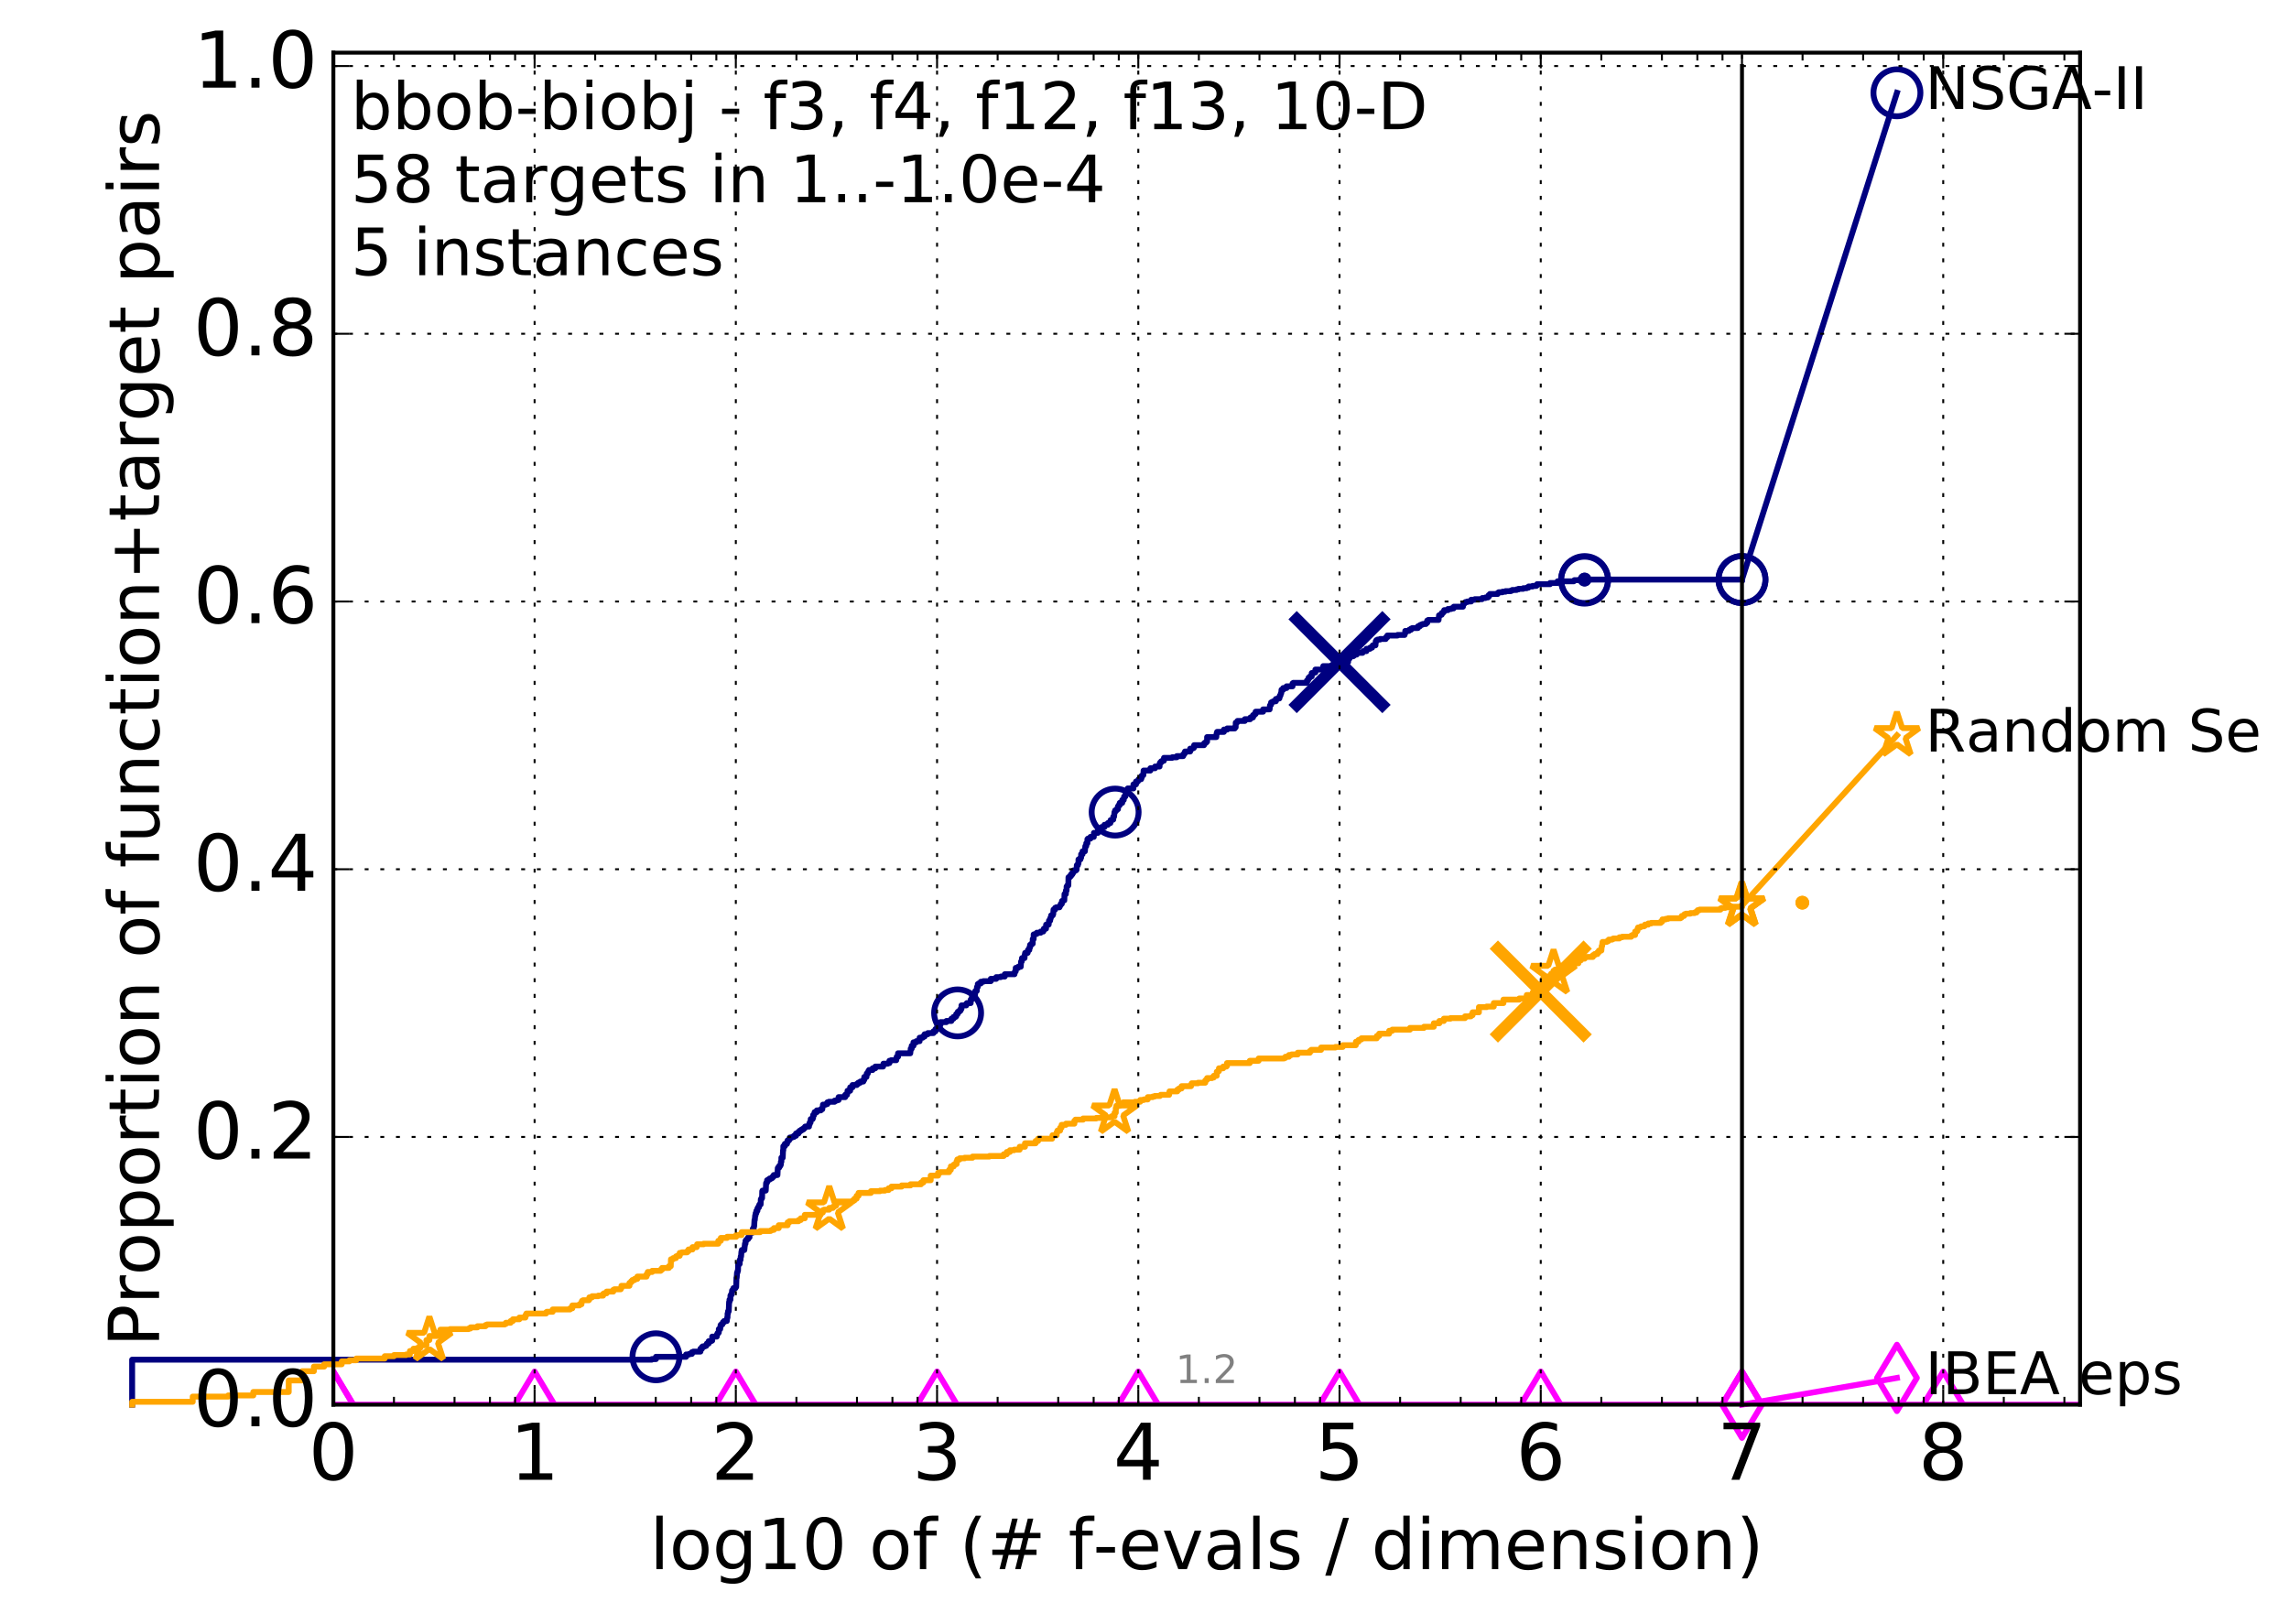 <?xml version="1.0" encoding="utf-8" standalone="no"?>
<!DOCTYPE svg PUBLIC "-//W3C//DTD SVG 1.1//EN"
  "http://www.w3.org/Graphics/SVG/1.1/DTD/svg11.dtd">
<!-- Created with matplotlib (http://matplotlib.org/) -->
<svg height="415pt" version="1.1" viewBox="0 0 585 415" width="585pt" xmlns="http://www.w3.org/2000/svg" xmlns:xlink="http://www.w3.org/1999/xlink">
 <defs>
  <style type="text/css">
*{stroke-linecap:butt;stroke-linejoin:round;stroke-miterlimit:100000;}
  </style>
 </defs>
 <g id="figure_1">
  <g id="patch_1">
   <path d="M 0 415.456 
L 585.148 415.456 
L 585.148 0 
L 0 0 
z
" style="fill:#ffffff;"/>
  </g>
  <g id="axes_1">
   <g id="patch_2">
    <path d="M 85.2 359.056 
L 531.6 359.056 
L 531.6 13.456 
L 85.2 13.456 
z
" style="fill:#ffffff;"/>
   </g>
   <g id="line2d_1">
    <defs>
     <path d="M 0 1.5 
C 0.398 1.5 0.779 1.342 1.061 1.061 
C 1.342 0.779 1.5 0.398 1.5 0 
C 1.5 -0.398 1.342 -0.779 1.061 -1.061 
C 0.779 -1.342 0.398 -1.5 0 -1.5 
C -0.398 -1.5 -0.779 -1.342 -1.061 -1.061 
C -1.342 -0.779 -1.5 -0.398 -1.5 0 
C -1.5 0.398 -1.342 0.779 -1.061 1.061 
C -0.779 1.342 -0.398 1.5 0 1.5 
z
" id="mba0e713258" style="stroke:#000080;stroke-width:0.5;"/>
    </defs>
    <g>
     <use style="fill:#000080;stroke:#000080;stroke-width:0.5;" x="404.971" xlink:href="#mba0e713258" y="148.145"/>
     <use style="fill:#000080;stroke:#000080;stroke-width:0.5;" x="404.971" xlink:href="#mba0e713258" y="148.145"/>
    </g>
   </g>
   <g id="line2d_2">
    <path d="M 33.771 359.056 
L 33.771 347.552 
L 166.563 347.552 
L 166.563 347.405 
L 167.647 347.405 
L 167.647 346.815 
L 175.345 346.815 
L 175.345 346.225 
L 176.12 346.225 
L 176.12 346.077 
L 176.833 346.077 
L 176.833 345.635 
L 177.199 345.635 
L 177.199 345.487 
L 179.012 345.487 
L 179.012 344.75 
L 179.41 344.75 
L 179.41 344.307 
L 179.574 344.307 
L 179.574 344.16 
L 180.154 344.16 
L 180.154 344.012 
L 180.502 344.012 
L 180.502 343.717 
L 180.658 343.717 
L 180.658 343.422 
L 181.12 343.422 
L 181.12 342.832 
L 181.751 342.832 
L 181.751 342.685 
L 182.016 342.685 
L 182.016 341.652 
L 183.185 341.652 
L 183.24 341.062 
L 183.378 341.062 
L 183.378 340.768 
L 183.57 340.768 
L 183.57 340.62 
L 183.706 340.62 
L 183.706 339.735 
L 184.056 339.735 
L 184.163 338.703 
L 184.295 338.703 
L 184.295 338.555 
L 184.61 338.555 
L 184.61 338.26 
L 184.766 338.26 
L 184.766 337.965 
L 185.049 337.965 
L 185.049 337.67 
L 185.753 337.67 
L 185.852 336.785 
L 185.926 336.785 
L 185.951 335.753 
L 186.049 335.753 
L 186.073 335.163 
L 186.243 335.163 
L 186.34 332.803 
L 186.436 332.803 
L 186.436 332.213 
L 186.675 332.213 
L 186.675 331.181 
L 186.817 331.181 
L 186.817 330.886 
L 187.005 330.886 
L 187.099 329.853 
L 187.331 329.853 
L 187.331 329.558 
L 187.446 329.558 
L 187.446 329.263 
L 187.968 329.263 
L 187.968 328.968 
L 188.146 328.968 
L 188.213 326.608 
L 188.279 326.608 
L 188.368 325.281 
L 188.478 325.281 
L 188.521 324.839 
L 188.609 324.839 
L 188.652 323.216 
L 188.912 323.216 
L 188.912 323.069 
L 189.04 323.069 
L 189.062 322.036 
L 189.253 322.036 
L 189.316 321.151 
L 189.401 321.151 
L 189.485 319.971 
L 189.568 319.971 
L 189.568 319.529 
L 190.226 319.529 
L 190.328 318.496 
L 190.348 318.496 
L 190.388 317.906 
L 190.528 317.906 
L 190.528 317.169 
L 190.728 317.169 
L 190.728 316.874 
L 190.964 316.874 
L 190.964 316.727 
L 191.198 316.727 
L 191.198 316.284 
L 191.545 316.284 
L 191.545 315.252 
L 191.773 315.252 
L 191.773 315.104 
L 192.296 315.104 
L 192.407 314.072 
L 192.608 314.072 
L 192.681 313.482 
L 192.735 313.482 
L 192.826 311.859 
L 192.898 311.859 
L 193.005 310.679 
L 193.095 310.679 
L 193.13 310.089 
L 193.308 310.089 
L 193.308 309.499 
L 193.571 309.499 
L 193.571 308.91 
L 193.727 308.91 
L 193.727 308.615 
L 193.969 308.615 
L 193.969 308.172 
L 194.088 308.172 
L 194.088 307.877 
L 194.393 307.877 
L 194.443 306.55 
L 194.594 306.55 
L 194.594 306.255 
L 194.76 306.255 
L 194.81 304.485 
L 194.876 304.485 
L 194.876 304.337 
L 195.7 304.337 
L 195.795 302.42 
L 195.873 302.42 
L 195.873 302.272 
L 196.046 302.272 
L 196.046 301.682 
L 196.279 301.682 
L 196.279 301.535 
L 196.692 301.535 
L 196.692 301.24 
L 197.188 301.24 
L 197.188 301.093 
L 197.409 301.093 
L 197.409 300.798 
L 197.701 300.798 
L 197.745 300.355 
L 198.694 300.355 
L 198.777 298.585 
L 198.86 298.585 
L 198.86 298.438 
L 199.161 298.438 
L 199.161 297.995 
L 199.444 297.995 
L 199.444 297.7 
L 199.565 297.7 
L 199.565 296.963 
L 199.698 296.963 
L 199.698 295.93 
L 200.04 295.93 
L 200.118 294.013 
L 200.183 294.013 
L 200.196 292.981 
L 200.582 292.981 
L 200.582 292.391 
L 201.123 292.391 
L 201.136 291.948 
L 201.284 291.948 
L 201.284 291.506 
L 201.664 291.506 
L 201.664 291.211 
L 201.87 291.211 
L 201.87 290.768 
L 202.428 290.768 
L 202.428 290.621 
L 202.904 290.621 
L 202.904 290.326 
L 203.427 290.326 
L 203.427 289.736 
L 204.068 289.736 
L 204.068 289.293 
L 204.404 289.293 
L 204.404 288.998 
L 204.83 288.998 
L 204.851 288.703 
L 205.33 288.703 
L 205.33 288.408 
L 205.657 288.408 
L 205.657 288.113 
L 205.769 288.113 
L 205.769 287.966 
L 206.757 287.966 
L 206.757 287.376 
L 206.931 287.376 
L 206.931 286.933 
L 207.15 286.933 
L 207.198 286.048 
L 207.685 286.048 
L 207.685 285.754 
L 207.805 285.754 
L 207.805 285.016 
L 208.071 285.016 
L 208.181 284.279 
L 208.754 284.279 
L 208.754 283.836 
L 209.765 283.836 
L 209.765 283.541 
L 210.15 283.541 
L 210.258 282.804 
L 210.316 282.804 
L 210.316 282.361 
L 211.038 282.361 
L 211.038 282.214 
L 211.449 282.214 
L 211.449 281.771 
L 211.845 281.771 
L 211.845 281.624 
L 213.298 281.624 
L 213.298 281.329 
L 213.847 281.329 
L 213.847 281.181 
L 214.321 281.181 
L 214.321 280.444 
L 216.006 280.444 
L 216.006 279.854 
L 216.474 279.854 
L 216.474 279.411 
L 216.599 279.411 
L 216.599 278.821 
L 217.273 278.821 
L 217.279 277.937 
L 217.869 277.937 
L 217.869 277.347 
L 218.976 277.347 
L 218.976 277.052 
L 219.336 277.052 
L 219.336 276.757 
L 219.859 276.757 
L 219.859 276.462 
L 220.641 276.462 
L 220.641 276.019 
L 220.889 276.019 
L 220.889 275.282 
L 221.441 275.282 
L 221.522 274.397 
L 221.794 274.397 
L 221.903 273.807 
L 222.054 273.807 
L 222.088 273.512 
L 223.013 273.512 
L 223.013 273.069 
L 223.707 273.069 
L 223.707 272.627 
L 225.69 272.627 
L 225.781 271.889 
L 226.907 271.889 
L 226.907 271.742 
L 227.308 271.742 
L 227.308 271.152 
L 227.739 271.152 
L 227.739 271.004 
L 229.056 271.004 
L 229.166 270.12 
L 229.514 270.12 
L 229.514 269.235 
L 232.636 269.235 
L 232.709 268.497 
L 232.748 268.497 
L 232.748 268.055 
L 233.004 268.055 
L 233.004 267.317 
L 233.453 267.317 
L 233.453 266.432 
L 234.176 266.432 
L 234.176 266.137 
L 235.026 266.137 
L 235.026 265.252 
L 235.814 265.252 
L 235.814 264.957 
L 236.298 264.957 
L 236.298 264.367 
L 237.128 264.367 
L 237.128 264.072 
L 238.553 264.072 
L 238.553 263.63 
L 239.085 263.63 
L 239.085 263.04 
L 239.562 263.04 
L 239.562 262.303 
L 239.906 262.303 
L 239.906 262.008 
L 240.342 262.008 
L 240.342 261.27 
L 241.865 261.27 
L 241.865 260.975 
L 243.152 260.975 
L 243.152 260.385 
L 243.692 260.385 
L 243.692 259.943 
L 244.224 259.943 
L 244.224 259.795 
L 244.378 259.795 
L 244.378 259.205 
L 244.736 259.205 
L 244.798 258.615 
L 245.184 258.615 
L 245.184 258.32 
L 245.501 258.32 
L 245.501 257.878 
L 245.726 257.878 
L 245.726 256.993 
L 246.951 256.993 
L 246.951 256.55 
L 247.111 256.55 
L 247.111 256.403 
L 248.081 256.403 
L 248.081 255.518 
L 248.373 255.518 
L 248.373 254.928 
L 248.811 254.928 
L 248.811 254.486 
L 249.169 254.486 
L 249.263 253.306 
L 249.632 253.306 
L 249.688 252.273 
L 249.897 252.273 
L 249.897 251.536 
L 250.116 251.536 
L 250.116 251.388 
L 250.657 251.388 
L 250.657 250.946 
L 251.324 250.946 
L 251.324 250.798 
L 253.215 250.798 
L 253.215 250.208 
L 254.609 250.208 
L 254.609 249.766 
L 255.773 249.766 
L 255.773 249.618 
L 256.789 249.618 
L 256.789 249.028 
L 259.272 249.028 
L 259.272 248.586 
L 259.403 248.586 
L 259.403 248.291 
L 259.589 248.291 
L 259.589 247.406 
L 260.223 247.406 
L 260.223 247.111 
L 260.872 247.111 
L 260.955 245.784 
L 261.127 245.784 
L 261.198 244.899 
L 261.84 244.899 
L 261.888 244.014 
L 261.995 244.014 
L 261.995 243.571 
L 262.634 243.571 
L 262.713 242.834 
L 263.061 242.834 
L 263.066 242.244 
L 263.223 242.244 
L 263.258 241.506 
L 263.612 241.506 
L 263.612 241.211 
L 263.934 241.211 
L 263.934 240.031 
L 264.171 240.031 
L 264.171 238.851 
L 264.615 238.851 
L 264.615 238.704 
L 264.992 238.704 
L 264.992 238.409 
L 265.981 238.409 
L 265.981 238.114 
L 266.628 238.114 
L 266.628 237.819 
L 266.777 237.819 
L 266.777 237.377 
L 267.333 237.377 
L 267.358 236.344 
L 268.008 236.344 
L 268.094 235.312 
L 268.398 235.312 
L 268.398 234.722 
L 268.549 234.722 
L 268.641 233.984 
L 269.049 233.984 
L 269.049 233.689 
L 269.168 233.689 
L 269.249 232.509 
L 269.649 232.509 
L 269.649 232.067 
L 269.934 232.067 
L 269.934 231.919 
L 270.776 231.919 
L 270.776 231.624 
L 270.903 231.624 
L 270.903 231.477 
L 271.025 231.477 
L 271.102 231.034 
L 271.372 231.034 
L 271.419 230.297 
L 271.707 230.297 
L 271.707 230.15 
L 272.001 230.15 
L 272.058 228.527 
L 272.404 228.527 
L 272.404 227.642 
L 272.584 227.642 
L 272.596 226.61 
L 272.773 226.61 
L 272.773 226.315 
L 273.035 226.315 
L 273.072 224.25 
L 273.4 224.25 
L 273.4 223.955 
L 273.71 223.955 
L 273.71 223.512 
L 274.051 223.512 
L 274.051 223.07 
L 274.338 223.07 
L 274.338 222.48 
L 275.021 222.48 
L 275.021 222.333 
L 275.137 222.333 
L 275.207 221.153 
L 275.475 221.153 
L 275.516 220.71 
L 275.628 220.71 
L 275.628 219.678 
L 276.125 219.678 
L 276.125 219.235 
L 276.303 219.235 
L 276.303 218.35 
L 276.662 218.35 
L 276.662 217.613 
L 277.266 217.613 
L 277.376 216.285 
L 277.613 216.285 
L 277.613 215.548 
L 277.906 215.548 
L 277.906 214.516 
L 278.025 214.516 
L 278.025 214.368 
L 278.683 214.368 
L 278.683 213.926 
L 279.542 213.926 
L 279.572 212.893 
L 280.593 212.893 
L 280.593 212.303 
L 281.22 212.303 
L 281.22 211.713 
L 281.493 211.713 
L 281.493 211.418 
L 282.268 211.418 
L 282.268 210.828 
L 283.135 210.828 
L 283.135 210.386 
L 283.781 210.386 
L 283.823 209.648 
L 284.218 209.648 
L 284.218 209.501 
L 284.515 209.501 
L 284.515 208.763 
L 284.722 208.763 
L 284.83 207.583 
L 284.995 207.583 
L 284.995 207.141 
L 285.363 207.141 
L 285.363 206.846 
L 285.717 206.846 
L 285.717 206.109 
L 285.901 206.109 
L 285.901 205.814 
L 286.177 205.814 
L 286.177 205.224 
L 286.806 205.224 
L 286.806 204.486 
L 287.195 204.486 
L 287.288 203.601 
L 287.607 203.601 
L 287.681 202.864 
L 288.102 202.864 
L 288.209 201.536 
L 289.667 201.536 
L 289.667 200.504 
L 290.329 200.504 
L 290.329 199.766 
L 290.808 199.766 
L 290.808 199.472 
L 291 199.472 
L 291 199.177 
L 291.641 199.177 
L 291.641 198.882 
L 291.761 198.882 
L 291.761 198.292 
L 292.03 198.292 
L 292.03 198.144 
L 292.201 198.144 
L 292.268 196.964 
L 293.997 196.964 
L 293.997 196.374 
L 295.195 196.374 
L 295.195 195.932 
L 296.355 195.932 
L 296.356 195.194 
L 296.497 195.194 
L 296.497 194.899 
L 296.767 194.899 
L 296.767 194.604 
L 297.045 194.604 
L 297.045 194.457 
L 297.452 194.457 
L 297.477 193.719 
L 299.564 193.719 
L 299.564 193.572 
L 300.76 193.572 
L 300.76 193.277 
L 302.381 193.277 
L 302.381 192.834 
L 302.646 192.834 
L 302.646 192.539 
L 302.845 192.539 
L 302.845 192.097 
L 304.168 192.097 
L 304.168 191.36 
L 304.763 191.36 
L 304.763 191.212 
L 305.066 191.212 
L 305.066 191.065 
L 305.185 191.065 
L 305.185 190.475 
L 307.711 190.475 
L 307.711 190.032 
L 307.861 190.032 
L 307.861 189.885 
L 308.218 189.885 
L 308.218 189.59 
L 308.494 189.59 
L 308.499 188.41 
L 310.851 188.41 
L 310.917 187.525 
L 311.017 187.525 
L 311.044 187.082 
L 312.791 187.082 
L 312.791 186.492 
L 313.636 186.492 
L 313.636 186.197 
L 315.57 186.197 
L 315.57 185.902 
L 315.799 185.902 
L 315.819 184.722 
L 316.139 184.722 
L 316.139 184.575 
L 316.271 184.575 
L 316.271 184.28 
L 318.142 184.28 
L 318.142 183.837 
L 319.52 183.837 
L 319.571 183.395 
L 320.226 183.395 
L 320.226 182.805 
L 320.585 182.805 
L 320.585 182.51 
L 320.904 182.51 
L 320.904 181.92 
L 322.807 181.92 
L 322.807 181.33 
L 324.478 181.33 
L 324.567 180.298 
L 324.674 180.298 
L 324.674 180.15 
L 324.843 180.15 
L 324.849 179.56 
L 325.096 179.56 
L 325.096 179.413 
L 325.422 179.413 
L 325.422 179.265 
L 326.066 179.265 
L 326.066 178.675 
L 326.509 178.675 
L 326.509 178.528 
L 326.972 178.528 
L 326.972 178.085 
L 327.098 178.085 
L 327.098 177.79 
L 327.249 177.79 
L 327.352 177.2 
L 327.448 177.2 
L 327.516 176.315 
L 327.947 176.315 
L 327.947 175.873 
L 328.803 175.873 
L 328.803 175.431 
L 330.336 175.431 
L 330.336 174.693 
L 330.523 174.693 
L 330.523 174.546 
L 334.005 174.546 
L 334.005 173.956 
L 334.275 173.956 
L 334.275 173.661 
L 334.441 173.661 
L 334.441 173.218 
L 334.774 173.218 
L 334.774 172.923 
L 335.239 172.923 
L 335.239 172.038 
L 335.755 172.038 
L 335.755 171.891 
L 336.172 171.891 
L 336.172 171.153 
L 338.186 171.153 
L 338.186 170.268 
L 340.161 170.268 
L 340.161 170.121 
L 340.448 170.121 
L 340.448 169.973 
L 340.998 169.973 
L 340.998 169.383 
L 341.288 169.383 
L 341.288 169.236 
L 344.541 169.236 
L 344.601 168.351 
L 344.899 168.351 
L 344.899 167.761 
L 345.835 167.761 
L 345.835 167.614 
L 346.061 167.614 
L 346.061 167.319 
L 346.732 167.319 
L 346.781 166.876 
L 348.232 166.876 
L 348.285 166.581 
L 348.397 166.581 
L 348.397 166.434 
L 349.225 166.434 
L 349.225 165.844 
L 350.13 165.844 
L 350.13 165.549 
L 350.662 165.549 
L 350.75 165.106 
L 350.828 165.106 
L 350.828 164.959 
L 351.531 164.959 
L 351.598 163.926 
L 351.769 163.926 
L 351.769 163.631 
L 352.067 163.631 
L 352.067 163.484 
L 352.689 163.484 
L 352.689 163.336 
L 354.154 163.336 
L 354.223 162.894 
L 354.555 162.894 
L 354.555 162.451 
L 357.163 162.451 
L 357.163 162.304 
L 358.971 162.304 
L 359.074 161.861 
L 359.14 161.861 
L 359.14 161.271 
L 360.079 161.271 
L 360.155 160.976 
L 360.619 160.976 
L 360.619 160.681 
L 360.964 160.681 
L 360.964 160.534 
L 362.37 160.534 
L 362.39 160.092 
L 362.889 160.092 
L 362.889 159.797 
L 363.213 159.797 
L 363.213 159.649 
L 363.592 159.649 
L 363.592 159.502 
L 364.433 159.502 
L 364.434 159.207 
L 364.756 159.207 
L 364.756 158.617 
L 365.009 158.617 
L 365.009 158.469 
L 367.653 158.469 
L 367.722 157.732 
L 367.767 157.732 
L 367.767 157.289 
L 368.108 157.289 
L 368.108 157.142 
L 368.443 157.142 
L 368.462 156.699 
L 368.783 156.699 
L 368.853 156.404 
L 369.044 156.404 
L 369.087 155.962 
L 370.049 155.962 
L 370.049 155.667 
L 370.887 155.667 
L 370.887 155.519 
L 371.496 155.519 
L 371.548 155.077 
L 373.888 155.077 
L 373.975 154.339 
L 374.233 154.339 
L 374.297 154.044 
L 374.503 154.044 
L 374.503 153.897 
L 374.982 153.897 
L 374.982 153.749 
L 375.983 153.749 
L 375.983 153.307 
L 376.92 153.307 
L 376.92 153.159 
L 378.757 153.159 
L 378.827 152.864 
L 379.641 152.864 
L 379.641 152.717 
L 380.266 152.717 
L 380.266 152.569 
L 380.457 152.569 
L 380.457 152.127 
L 380.78 152.127 
L 380.78 151.832 
L 382.753 151.832 
L 382.788 151.537 
L 383.029 151.537 
L 383.029 151.39 
L 383.992 151.39 
L 383.992 151.242 
L 384.79 151.242 
L 384.79 151.095 
L 386.144 151.095 
L 386.144 150.947 
L 386.498 150.947 
L 386.498 150.8 
L 387.612 150.8 
L 387.612 150.652 
L 388.106 150.652 
L 388.106 150.505 
L 389.29 150.505 
L 389.29 150.357 
L 390.167 150.357 
L 390.167 150.21 
L 390.633 150.21 
L 390.669 149.915 
L 391.683 149.915 
L 391.683 149.767 
L 392.649 149.767 
L 392.649 149.62 
L 392.837 149.62 
L 392.837 149.325 
L 396.148 149.325 
L 396.148 149.03 
L 398.041 149.03 
L 398.071 148.587 
L 402.21 148.587 
L 402.21 148.44 
L 402.361 148.44 
L 402.361 148.292 
L 404.971 148.292 
L 404.971 148.145 
L 445.2 148.145 
L 445.2 148.145 
" style="fill:none;stroke:#000080;stroke-linecap:square;stroke-width:1.5;"/>
   </g>
   <g id="line2d_3">
    <defs>
     <path d="M 0 6 
C 1.591 6 3.117 5.368 4.243 4.243 
C 5.368 3.117 6 1.591 6 0 
C 6 -1.591 5.368 -3.117 4.243 -4.243 
C 3.117 -5.368 1.591 -6 0 -6 
C -1.591 -6 -3.117 -5.368 -4.243 -4.243 
C -5.368 -3.117 -6 -1.591 -6 0 
C -6 1.591 -5.368 3.117 -4.243 4.243 
C -3.117 5.368 -1.591 6 0 6 
z
" id="ma814564032" style="stroke:#000080;stroke-width:1.5;"/>
    </defs>
    <g>
     <use style="fill:none;stroke:#000080;stroke-width:1.5;" x="167.647" xlink:href="#ma814564032" y="346.815"/>
     <use style="fill:none;stroke:#000080;stroke-width:1.5;" x="244.736" xlink:href="#ma814564032" y="258.91"/>
     <use style="fill:none;stroke:#000080;stroke-width:1.5;" x="284.995" xlink:href="#ma814564032" y="207.583"/>
     <use style="fill:none;stroke:#000080;stroke-width:1.5;" x="404.971" xlink:href="#ma814564032" y="148.292"/>
     <use style="fill:none;stroke:#000080;stroke-width:1.5;" x="404.971" xlink:href="#ma814564032" y="148.145"/>
     <use style="fill:none;stroke:#000080;stroke-width:1.5;" x="445.2" xlink:href="#ma814564032" y="148.145"/>
    </g>
   </g>
   <g id="line2d_4"/>
   <g id="line2d_5">
    <path clip-path="url(#p7e101ddb10)" d="M 342.346 169.236 
" style="fill:none;stroke:#000080;stroke-linecap:square;"/>
    <defs>
     <path d="M -12 12 
L 12 -12 
M -12 -12 
L 12 12 
" id="m55676494d2" style="stroke:#000080;stroke-width:3.0;"/>
    </defs>
    <g clip-path="url(#p7e101ddb10)">
     <use style="fill:#000080;stroke:#000080;stroke-width:3.0;" x="342.346" xlink:href="#m55676494d2" y="169.236"/>
    </g>
   </g>
   <g id="line2d_6">
    <path clip-path="url(#p7e101ddb10)" d="M 85.2 359.056 
L 85.2 359.056 
L 85.2 359.056 
L 85.2 359.056 
L 531.6 359.056 
" style="fill:none;stroke:#ff00ff;stroke-linecap:square;stroke-width:1.5;"/>
   </g>
   <g id="line2d_7">
    <defs>
     <path d="M -0 8.485 
L 5.091 0 
L 0 -8.485 
L -5.091 -0 
z
" id="me04eb6a637" style="stroke:#ff00ff;stroke-linejoin:miter;stroke-width:1.5;"/>
    </defs>
    <g clip-path="url(#p7e101ddb10)">
     <use style="fill:none;stroke:#ff00ff;stroke-linejoin:miter;stroke-width:1.5;" x="85.2" xlink:href="#me04eb6a637" y="359.056"/>
     <use style="fill:none;stroke:#ff00ff;stroke-linejoin:miter;stroke-width:1.5;" x="85.2" xlink:href="#me04eb6a637" y="359.056"/>
     <use style="fill:none;stroke:#ff00ff;stroke-linejoin:miter;stroke-width:1.5;" x="136.629" xlink:href="#me04eb6a637" y="359.056"/>
     <use style="fill:none;stroke:#ff00ff;stroke-linejoin:miter;stroke-width:1.5;" x="188.057" xlink:href="#me04eb6a637" y="359.056"/>
     <use style="fill:none;stroke:#ff00ff;stroke-linejoin:miter;stroke-width:1.5;" x="239.486" xlink:href="#me04eb6a637" y="359.056"/>
     <use style="fill:none;stroke:#ff00ff;stroke-linejoin:miter;stroke-width:1.5;" x="290.914" xlink:href="#me04eb6a637" y="359.056"/>
     <use style="fill:none;stroke:#ff00ff;stroke-linejoin:miter;stroke-width:1.5;" x="342.343" xlink:href="#me04eb6a637" y="359.056"/>
     <use style="fill:none;stroke:#ff00ff;stroke-linejoin:miter;stroke-width:1.5;" x="393.771" xlink:href="#me04eb6a637" y="359.056"/>
     <use style="fill:none;stroke:#ff00ff;stroke-linejoin:miter;stroke-width:1.5;" x="445.2" xlink:href="#me04eb6a637" y="359.056"/>
     <use style="fill:none;stroke:#ff00ff;stroke-linejoin:miter;stroke-width:1.5;" x="496.629" xlink:href="#me04eb6a637" y="359.056"/>
    </g>
   </g>
   <g id="line2d_8"/>
   <g id="line2d_9">
    <defs>
     <path d="M 0 1.5 
C 0.398 1.5 0.779 1.342 1.061 1.061 
C 1.342 0.779 1.5 0.398 1.5 0 
C 1.5 -0.398 1.342 -0.779 1.061 -1.061 
C 0.779 -1.342 0.398 -1.5 0 -1.5 
C -0.398 -1.5 -0.779 -1.342 -1.061 -1.061 
C -1.342 -0.779 -1.5 -0.398 -1.5 0 
C -1.5 0.398 -1.342 0.779 -1.061 1.061 
C -0.779 1.342 -0.398 1.5 0 1.5 
z
" id="m27c0ee823d" style="stroke:#ffa500;stroke-width:0.5;"/>
    </defs>
    <g>
     <use style="fill:#ffa500;stroke:#ffa500;stroke-width:0.5;" x="460.619" xlink:href="#m27c0ee823d" y="230.74"/>
     <use style="fill:#ffa500;stroke:#ffa500;stroke-width:0.5;" x="460.619" xlink:href="#m27c0ee823d" y="230.74"/>
    </g>
   </g>
   <g id="line2d_10">
    <path d="M 33.771 359.056 
L 33.771 358.319 
L 49.253 358.319 
L 49.253 356.991 
L 58.309 356.991 
L 58.309 356.696 
L 64.735 356.696 
L 64.735 355.812 
L 73.791 355.812 
L 73.791 352.862 
L 77.234 352.862 
L 77.234 350.502 
L 80.216 350.502 
L 80.216 349.322 
L 82.847 349.322 
L 82.847 348.732 
L 87.329 348.732 
L 87.329 347.995 
L 89.272 347.995 
L 89.272 347.7 
L 91.06 347.7 
L 91.06 347.257 
L 98.328 347.257 
L 98.328 346.667 
L 100.682 346.667 
L 100.682 346.372 
L 103.803 346.372 
L 103.803 346.225 
L 104.754 346.225 
L 104.754 345.34 
L 105.665 345.34 
L 105.665 344.75 
L 106.541 344.75 
L 106.541 344.602 
L 107.384 344.602 
L 107.384 343.865 
L 108.98 343.865 
L 108.98 342.537 
L 109.738 342.537 
L 109.738 341.505 
L 112.533 341.505 
L 112.533 339.883 
L 115.017 339.883 
L 115.017 339.735 
L 119.765 339.735 
L 119.765 339.588 
L 120.235 339.588 
L 120.235 339.293 
L 122.023 339.293 
L 122.023 338.998 
L 124.074 338.998 
L 124.074 338.703 
L 124.462 338.703 
L 124.462 338.555 
L 128.979 338.555 
L 128.979 338.408 
L 129.291 338.408 
L 129.291 338.113 
L 130.499 338.113 
L 130.499 337.67 
L 131.079 337.67 
L 131.079 337.228 
L 132.734 337.228 
L 132.734 336.785 
L 134.275 336.785 
L 134.275 336.195 
L 134.522 336.195 
L 134.522 335.753 
L 139.555 335.753 
L 139.555 335.458 
L 139.75 335.458 
L 139.75 335.31 
L 141.252 335.31 
L 141.252 334.72 
L 145.685 334.72 
L 145.685 334.425 
L 146.272 334.425 
L 146.272 333.688 
L 148.083 333.688 
L 148.083 333.393 
L 148.611 333.393 
L 148.611 332.803 
L 148.741 332.803 
L 148.741 332.508 
L 149 332.508 
L 149 332.361 
L 150.489 332.361 
L 150.489 332.213 
L 150.609 332.213 
L 150.609 331.623 
L 151.314 331.623 
L 151.314 331.328 
L 152.878 331.328 
L 152.878 331.181 
L 154.137 331.181 
L 154.137 330.738 
L 154.34 330.738 
L 154.34 330.591 
L 155.037 330.591 
L 155.037 330.148 
L 156.734 330.148 
L 156.734 329.706 
L 157.005 329.706 
L 157.005 329.558 
L 158.647 329.558 
L 158.647 329.263 
L 158.813 329.263 
L 158.813 328.673 
L 160.866 328.673 
L 160.866 327.936 
L 161.166 327.936 
L 161.166 327.788 
L 161.315 327.788 
L 161.315 327.493 
L 161.609 327.493 
L 161.609 327.198 
L 162.185 327.198 
L 162.185 326.903 
L 162.885 326.903 
L 162.885 326.313 
L 165.238 326.313 
L 165.238 325.723 
L 165.546 325.723 
L 165.546 325.134 
L 166.68 325.134 
L 166.68 324.839 
L 168.84 324.839 
L 168.84 324.544 
L 169.207 324.544 
L 169.207 324.101 
L 170.955 324.101 
L 170.955 323.659 
L 171.43 323.659 
L 171.477 321.889 
L 172.033 321.889 
L 172.033 321.594 
L 172.754 321.594 
L 172.754 321.151 
L 173.062 321.151 
L 173.062 321.004 
L 173.708 321.004 
L 173.708 320.266 
L 174.253 320.266 
L 174.253 320.119 
L 175.619 320.119 
L 175.619 319.824 
L 175.967 319.824 
L 175.967 319.381 
L 176.98 319.381 
L 176.98 318.791 
L 178.054 318.791 
L 178.159 318.054 
L 179.834 318.054 
L 179.834 317.906 
L 183.57 317.906 
L 183.57 317.169 
L 184.216 317.169 
L 184.216 316.432 
L 185.828 316.432 
L 185.828 316.137 
L 188.146 316.137 
L 188.146 315.694 
L 189.527 315.694 
L 189.527 314.957 
L 194.275 314.957 
L 194.275 314.662 
L 196.934 314.662 
L 196.934 314.514 
L 197.232 314.514 
L 197.232 314.367 
L 197.788 314.367 
L 197.788 313.924 
L 199.024 313.924 
L 199.024 313.187 
L 201.297 313.187 
L 201.297 312.449 
L 201.749 312.449 
L 201.749 312.154 
L 204.09 312.154 
L 204.09 311.859 
L 204.66 311.859 
L 204.66 311.417 
L 205.678 311.417 
L 205.678 310.532 
L 209.723 310.532 
L 209.723 309.942 
L 210.291 309.942 
L 210.291 309.352 
L 210.594 309.352 
L 210.594 309.205 
L 211.93 309.205 
L 211.93 308.762 
L 212.869 308.762 
L 212.869 308.467 
L 213.219 308.467 
L 213.219 308.172 
L 213.706 308.172 
L 213.706 307.14 
L 217.939 307.14 
L 217.939 306.845 
L 218.369 306.845 
L 218.369 306.402 
L 218.931 306.402 
L 218.931 305.665 
L 219.419 305.665 
L 219.419 304.927 
L 222.575 304.927 
L 222.575 304.485 
L 224.902 304.485 
L 224.902 304.337 
L 226.174 304.337 
L 226.174 304.19 
L 227.099 304.19 
L 227.099 303.747 
L 227.844 303.747 
L 227.844 303.305 
L 230.447 303.305 
L 230.447 303.01 
L 232.7 303.01 
L 232.7 302.715 
L 235.391 302.715 
L 235.391 302.272 
L 235.982 302.272 
L 235.982 301.682 
L 237.858 301.682 
L 237.858 300.503 
L 239.752 300.503 
L 239.752 299.765 
L 240.304 299.765 
L 240.304 299.618 
L 242.566 299.618 
L 242.566 299.028 
L 243.002 299.028 
L 243.002 298.143 
L 243.743 298.143 
L 243.743 297.7 
L 244.02 297.7 
L 244.02 297.553 
L 244.48 297.553 
L 244.48 296.815 
L 244.662 296.815 
L 244.662 296.373 
L 245.26 296.373 
L 245.26 296.078 
L 246.537 296.078 
L 246.537 295.93 
L 248.554 295.93 
L 248.554 295.635 
L 252.839 295.635 
L 252.839 295.488 
L 256.518 295.488 
L 256.518 295.045 
L 257.309 295.045 
L 257.309 294.455 
L 258.101 294.455 
L 258.101 294.013 
L 259.174 294.013 
L 259.174 293.865 
L 260.601 293.865 
L 260.601 293.128 
L 261.951 293.128 
L 261.951 292.243 
L 264.667 292.243 
L 264.667 291.653 
L 265.307 291.653 
L 265.307 291.063 
L 268.881 291.063 
L 268.986 290.178 
L 270.044 290.178 
L 270.044 289.441 
L 270.251 289.441 
L 270.251 288.998 
L 270.933 288.998 
L 270.933 288.261 
L 271.299 288.261 
L 271.319 287.523 
L 272.417 287.523 
L 272.417 287.228 
L 274.573 287.228 
L 274.573 286.491 
L 274.848 286.491 
L 274.848 286.196 
L 276.805 286.196 
L 276.805 285.901 
L 280.155 285.901 
L 280.155 285.754 
L 282.031 285.754 
L 282.031 285.606 
L 284.146 285.606 
L 284.146 285.311 
L 284.85 285.311 
L 284.85 284.426 
L 285.16 284.426 
L 285.16 283.246 
L 285.311 283.246 
L 285.311 282.656 
L 286.143 282.656 
L 286.143 282.361 
L 287.072 282.361 
L 287.072 281.771 
L 290.064 281.771 
L 290.064 281.624 
L 291.401 281.624 
L 291.401 281.181 
L 292.299 281.181 
L 292.299 281.034 
L 293.334 281.034 
L 293.334 280.444 
L 294.584 280.444 
L 294.584 280.296 
L 295.095 280.296 
L 295.095 280.149 
L 296.443 280.149 
L 296.443 280.001 
L 296.643 280.001 
L 296.643 279.854 
L 298.79 279.854 
L 298.887 278.969 
L 300.89 278.969 
L 300.89 278.526 
L 301.316 278.526 
L 301.316 278.231 
L 301.976 278.231 
L 301.976 277.642 
L 304.4 277.642 
L 304.4 277.199 
L 304.554 277.199 
L 304.554 276.904 
L 306.188 276.904 
L 306.188 276.757 
L 308.026 276.757 
L 308.026 276.167 
L 308.235 276.167 
L 308.235 276.019 
L 308.49 276.019 
L 308.49 275.577 
L 309.75 275.577 
L 309.75 275.429 
L 310.198 275.429 
L 310.198 274.987 
L 310.961 274.987 
L 310.961 273.954 
L 311.329 273.954 
L 311.329 273.807 
L 311.524 273.807 
L 311.524 273.069 
L 312.618 273.069 
L 312.618 272.627 
L 313.454 272.627 
L 313.454 272.479 
L 313.579 272.479 
L 313.579 271.742 
L 319.405 271.742 
L 319.405 271.152 
L 321.671 271.152 
L 321.671 270.562 
L 328.169 270.562 
L 328.169 270.414 
L 328.513 270.414 
L 328.513 270.12 
L 329.414 270.12 
L 329.414 269.677 
L 330.058 269.677 
L 330.058 269.53 
L 331.66 269.53 
L 331.66 269.087 
L 334.764 269.087 
L 334.764 268.645 
L 335.128 268.645 
L 335.128 268.35 
L 337.631 268.35 
L 337.631 267.76 
L 341.283 267.76 
L 341.283 267.612 
L 343.164 267.612 
L 343.164 267.17 
L 346.499 267.17 
L 346.536 266.285 
L 347.188 266.285 
L 347.188 265.842 
L 347.556 265.842 
L 347.556 265.695 
L 347.945 265.695 
L 347.945 265.4 
L 351.867 265.4 
L 351.867 264.81 
L 352.471 264.81 
L 352.471 264.22 
L 355.028 264.22 
L 355.028 263.482 
L 355.826 263.482 
L 355.826 263.187 
L 360.351 263.187 
L 360.351 262.745 
L 363.922 262.745 
L 363.922 262.45 
L 366.438 262.45 
L 366.438 261.565 
L 367.857 261.565 
L 367.857 260.975 
L 369.005 260.975 
L 369.005 260.385 
L 370.696 260.385 
L 370.696 260.238 
L 374.415 260.238 
L 374.415 259.795 
L 375.914 259.795 
L 375.914 259.5 
L 376.346 259.5 
L 376.346 258.763 
L 377.968 258.763 
L 377.968 257.435 
L 379.947 257.435 
L 379.947 257.288 
L 381.767 257.288 
L 381.767 256.403 
L 384.233 256.403 
L 384.233 255.518 
L 388.274 255.518 
L 388.274 255.223 
L 390.188 255.223 
L 390.188 254.338 
L 391.75 254.338 
L 391.75 253.601 
L 392.49 253.601 
L 392.49 253.453 
L 393.799 253.453 
L 393.875 252.568 
L 393.941 252.568 
L 393.985 252.126 
L 394.118 252.126 
L 394.21 251.093 
L 394.285 251.093 
L 394.387 250.061 
L 394.56 250.061 
L 394.56 249.913 
L 394.707 249.913 
L 394.707 249.766 
L 395.024 249.766 
L 395.024 249.618 
L 395.976 249.618 
L 395.976 249.471 
L 396.428 249.471 
L 396.428 248.881 
L 396.955 248.881 
L 397.036 248.143 
L 397.401 248.143 
L 397.401 247.848 
L 398.285 247.848 
L 398.285 247.553 
L 398.983 247.553 
L 398.983 246.963 
L 400.14 246.963 
L 400.14 246.816 
L 401.609 246.816 
L 401.609 246.521 
L 402.198 246.521 
L 402.198 246.226 
L 403.394 246.226 
L 403.394 245.489 
L 404.019 245.489 
L 404.048 245.046 
L 404.989 245.046 
L 404.989 244.604 
L 407.094 244.604 
L 407.094 244.161 
L 407.533 244.161 
L 407.533 243.866 
L 408.265 243.866 
L 408.265 243.424 
L 408.622 243.424 
L 408.622 242.981 
L 409.259 242.981 
L 409.36 241.801 
L 409.458 241.801 
L 409.563 240.769 
L 410.621 240.769 
L 410.621 240.621 
L 410.945 240.621 
L 410.945 240.474 
L 411.141 240.474 
L 411.141 240.179 
L 412.01 240.179 
L 412.01 240.031 
L 412.317 240.031 
L 412.317 239.884 
L 413.861 239.884 
L 413.861 239.589 
L 414.578 239.589 
L 414.578 239.441 
L 416.893 239.441 
L 416.893 239.146 
L 417.177 239.146 
L 417.177 238.999 
L 417.89 238.999 
L 417.89 238.114 
L 418.345 238.114 
L 418.345 237.967 
L 418.472 237.967 
L 418.516 237.377 
L 418.625 237.377 
L 418.625 237.082 
L 419.189 237.082 
L 419.189 236.934 
L 419.421 236.934 
L 419.421 236.787 
L 420.185 236.787 
L 420.185 236.639 
L 420.398 236.639 
L 420.398 236.344 
L 421.238 236.344 
L 421.238 236.049 
L 421.996 236.049 
L 421.996 235.902 
L 424.421 235.902 
L 424.421 235.607 
L 424.788 235.607 
L 424.857 235.017 
L 425.699 235.017 
L 425.699 234.869 
L 426.319 234.869 
L 426.319 234.722 
L 429.468 234.722 
L 429.468 234.574 
L 429.72 234.574 
L 429.801 234.132 
L 430.392 234.132 
L 430.493 233.689 
L 430.863 233.689 
L 430.863 233.542 
L 432.003 233.542 
L 432.003 233.394 
L 433.094 233.394 
L 433.094 233.247 
L 433.582 233.247 
L 433.582 232.952 
L 433.809 232.952 
L 433.872 232.657 
L 434.354 232.657 
L 434.354 232.509 
L 439.696 232.509 
L 439.696 232.214 
L 440.06 232.214 
L 440.06 232.067 
L 440.938 232.067 
L 440.938 231.919 
L 442.385 231.919 
L 442.385 231.772 
L 444.785 231.772 
L 444.785 231.624 
L 445.075 231.624 
L 445.075 231.477 
L 445.2 231.477 
L 445.2 231.477 
" style="fill:none;stroke:#ffa500;stroke-linecap:square;stroke-width:1.5;"/>
   </g>
   <g id="line2d_11">
    <defs>
     <path d="M 0 -6 
L -1.347 -1.854 
L -5.706 -1.854 
L -2.18 0.708 
L -3.527 4.854 
L -0 2.292 
L 3.527 4.854 
L 2.18 0.708 
L 5.706 -1.854 
L 1.347 -1.854 
z
" id="mafbc6be099" style="stroke:#ffa500;stroke-linejoin:bevel;stroke-width:1.5;"/>
    </defs>
    <g>
     <use style="fill:none;stroke:#ffa500;stroke-linejoin:bevel;stroke-width:1.5;" x="109.738" xlink:href="#mafbc6be099" y="342.537"/>
     <use style="fill:none;stroke:#ffa500;stroke-linejoin:bevel;stroke-width:1.5;" x="211.93" xlink:href="#mafbc6be099" y="309.205"/>
     <use style="fill:none;stroke:#ffa500;stroke-linejoin:bevel;stroke-width:1.5;" x="284.85" xlink:href="#mafbc6be099" y="284.426"/>
     <use style="fill:none;stroke:#ffa500;stroke-linejoin:bevel;stroke-width:1.5;" x="397.036" xlink:href="#mafbc6be099" y="248.733"/>
     <use style="fill:none;stroke:#ffa500;stroke-linejoin:bevel;stroke-width:1.5;" x="445.075" xlink:href="#mafbc6be099" y="231.477"/>
     <use style="fill:none;stroke:#ffa500;stroke-linejoin:bevel;stroke-width:1.5;" x="445.2" xlink:href="#mafbc6be099" y="231.477"/>
    </g>
   </g>
   <g id="line2d_12"/>
   <g id="line2d_13">
    <path clip-path="url(#p7e101ddb10)" d="M 393.771 253.453 
" style="fill:none;stroke:#ffa500;stroke-linecap:square;"/>
    <defs>
     <path d="M -12 12 
L 12 -12 
M -12 -12 
L 12 12 
" id="mf87e65086d" style="stroke:#ffa500;stroke-width:3.0;"/>
    </defs>
    <g clip-path="url(#p7e101ddb10)">
     <use style="fill:#ffa500;stroke:#ffa500;stroke-width:3.0;" x="393.771" xlink:href="#mf87e65086d" y="253.453"/>
    </g>
   </g>
   <g id="line2d_14">
    <path d="M 445.2 359.056 
L 484.8 352.213 
" style="fill:none;stroke:#ff00ff;stroke-linecap:square;stroke-width:1.5;"/>
    <g>
     <use style="fill:none;stroke:#ff00ff;stroke-linejoin:miter;stroke-width:1.5;" x="445.2" xlink:href="#me04eb6a637" y="359.056"/>
     <use style="fill:none;stroke:#ff00ff;stroke-linejoin:miter;stroke-width:1.5;" x="484.8" xlink:href="#me04eb6a637" y="352.213"/>
    </g>
   </g>
   <g id="line2d_15">
    <path d="M 445.2 231.477 
L 484.8 187.967 
" style="fill:none;stroke:#ffa500;stroke-linecap:square;stroke-width:1.5;"/>
    <g>
     <use style="fill:none;stroke:#ffa500;stroke-linejoin:bevel;stroke-width:1.5;" x="445.2" xlink:href="#mafbc6be099" y="231.477"/>
     <use style="fill:none;stroke:#ffa500;stroke-linejoin:bevel;stroke-width:1.5;" x="484.8" xlink:href="#mafbc6be099" y="187.967"/>
    </g>
   </g>
   <g id="line2d_16">
    <path d="M 445.2 148.145 
L 484.8 23.722 
" style="fill:none;stroke:#000080;stroke-linecap:square;stroke-width:1.5;"/>
    <g>
     <use style="fill:none;stroke:#000080;stroke-width:1.5;" x="445.2" xlink:href="#ma814564032" y="148.145"/>
     <use style="fill:none;stroke:#000080;stroke-width:1.5;" x="484.8" xlink:href="#ma814564032" y="23.722"/>
    </g>
   </g>
   <g id="line2d_17">
    <path d="M 445.2 359.056 
L 445.2 16.878 
" style="fill:none;stroke:#000000;stroke-linecap:square;"/>
   </g>
   <g id="patch_3">
    <path d="M 85.2 13.456 
L 531.6 13.456 
" style="fill:none;stroke:#000000;stroke-linecap:square;stroke-linejoin:miter;"/>
   </g>
   <g id="patch_4">
    <path d="M 531.6 359.056 
L 531.6 13.456 
" style="fill:none;stroke:#000000;stroke-linecap:square;stroke-linejoin:miter;"/>
   </g>
   <g id="patch_5">
    <path d="M 85.2 359.056 
L 531.6 359.056 
" style="fill:none;stroke:#000000;stroke-linecap:square;stroke-linejoin:miter;"/>
   </g>
   <g id="patch_6">
    <path d="M 85.2 359.056 
L 85.2 13.456 
" style="fill:none;stroke:#000000;stroke-linecap:square;stroke-linejoin:miter;"/>
   </g>
   <g id="matplotlib.axis_1">
    <g id="xtick_1">
     <g id="line2d_18">
      <path clip-path="url(#p7e101ddb10)" d="M 85.2 359.056 
L 85.2 13.456 
" style="fill:none;stroke:#000000;stroke-dasharray:1,3;stroke-dashoffset:0.0;stroke-width:0.5;"/>
     </g>
     <g id="line2d_19">
      <defs>
       <path d="M 0 0 
L 0 -4 
" id="m8e191ea43a" style="stroke:#000000;stroke-width:0.5;"/>
      </defs>
      <g>
       <use style="stroke:#000000;stroke-width:0.5;" x="85.2" xlink:href="#m8e191ea43a" y="359.056"/>
      </g>
     </g>
     <g id="line2d_20">
      <defs>
       <path d="M 0 0 
L 0 4 
" id="m2e6b83def9" style="stroke:#000000;stroke-width:0.5;"/>
      </defs>
      <g>
       <use style="stroke:#000000;stroke-width:0.5;" x="85.2" xlink:href="#m2e6b83def9" y="13.456"/>
      </g>
     </g>
     <g id="text_1">
      <!-- 0 -->
      <defs>
       <path d="M 31.781 66.406 
Q 24.172 66.406 20.328 58.906 
Q 16.5 51.422 16.5 36.375 
Q 16.5 21.391 20.328 13.891 
Q 24.172 6.391 31.781 6.391 
Q 39.453 6.391 43.281 13.891 
Q 47.125 21.391 47.125 36.375 
Q 47.125 51.422 43.281 58.906 
Q 39.453 66.406 31.781 66.406 
M 31.781 74.219 
Q 44.047 74.219 50.516 64.516 
Q 56.984 54.828 56.984 36.375 
Q 56.984 17.969 50.516 8.266 
Q 44.047 -1.422 31.781 -1.422 
Q 19.531 -1.422 13.062 8.266 
Q 6.594 17.969 6.594 36.375 
Q 6.594 54.828 13.062 64.516 
Q 19.531 74.219 31.781 74.219 
" id="BitstreamVeraSans-Roman-30"/>
      </defs>
      <g transform="translate(78.838 378.253)scale(0.2 -0.2)">
       <use xlink:href="#BitstreamVeraSans-Roman-30"/>
      </g>
     </g>
    </g>
    <g id="xtick_2">
     <g id="line2d_21">
      <path clip-path="url(#p7e101ddb10)" d="M 136.629 359.056 
L 136.629 13.456 
" style="fill:none;stroke:#000000;stroke-dasharray:1,3;stroke-dashoffset:0.0;stroke-width:0.5;"/>
     </g>
     <g id="line2d_22">
      <g>
       <use style="stroke:#000000;stroke-width:0.5;" x="136.629" xlink:href="#m8e191ea43a" y="359.056"/>
      </g>
     </g>
     <g id="line2d_23">
      <g>
       <use style="stroke:#000000;stroke-width:0.5;" x="136.629" xlink:href="#m2e6b83def9" y="13.456"/>
      </g>
     </g>
     <g id="text_2">
      <!-- 1 -->
      <defs>
       <path d="M 12.406 8.297 
L 28.516 8.297 
L 28.516 63.922 
L 10.984 60.406 
L 10.984 69.391 
L 28.422 72.906 
L 38.281 72.906 
L 38.281 8.297 
L 54.391 8.297 
L 54.391 0 
L 12.406 0 
z
" id="BitstreamVeraSans-Roman-31"/>
      </defs>
      <g transform="translate(130.266 378.253)scale(0.2 -0.2)">
       <use xlink:href="#BitstreamVeraSans-Roman-31"/>
      </g>
     </g>
    </g>
    <g id="xtick_3">
     <g id="line2d_24">
      <path clip-path="url(#p7e101ddb10)" d="M 188.057 359.056 
L 188.057 13.456 
" style="fill:none;stroke:#000000;stroke-dasharray:1,3;stroke-dashoffset:0.0;stroke-width:0.5;"/>
     </g>
     <g id="line2d_25">
      <g>
       <use style="stroke:#000000;stroke-width:0.5;" x="188.057" xlink:href="#m8e191ea43a" y="359.056"/>
      </g>
     </g>
     <g id="line2d_26">
      <g>
       <use style="stroke:#000000;stroke-width:0.5;" x="188.057" xlink:href="#m2e6b83def9" y="13.456"/>
      </g>
     </g>
     <g id="text_3">
      <!-- 2 -->
      <defs>
       <path d="M 19.188 8.297 
L 53.609 8.297 
L 53.609 0 
L 7.328 0 
L 7.328 8.297 
Q 12.938 14.109 22.625 23.891 
Q 32.328 33.688 34.812 36.531 
Q 39.547 41.844 41.422 45.531 
Q 43.312 49.219 43.312 52.781 
Q 43.312 58.594 39.234 62.25 
Q 35.156 65.922 28.609 65.922 
Q 23.969 65.922 18.812 64.312 
Q 13.672 62.703 7.812 59.422 
L 7.812 69.391 
Q 13.766 71.781 18.938 73 
Q 24.125 74.219 28.422 74.219 
Q 39.75 74.219 46.484 68.547 
Q 53.219 62.891 53.219 53.422 
Q 53.219 48.922 51.531 44.891 
Q 49.859 40.875 45.406 35.406 
Q 44.188 33.984 37.641 27.219 
Q 31.109 20.453 19.188 8.297 
" id="BitstreamVeraSans-Roman-32"/>
      </defs>
      <g transform="translate(181.695 378.253)scale(0.2 -0.2)">
       <use xlink:href="#BitstreamVeraSans-Roman-32"/>
      </g>
     </g>
    </g>
    <g id="xtick_4">
     <g id="line2d_27">
      <path clip-path="url(#p7e101ddb10)" d="M 239.486 359.056 
L 239.486 13.456 
" style="fill:none;stroke:#000000;stroke-dasharray:1,3;stroke-dashoffset:0.0;stroke-width:0.5;"/>
     </g>
     <g id="line2d_28">
      <g>
       <use style="stroke:#000000;stroke-width:0.5;" x="239.486" xlink:href="#m8e191ea43a" y="359.056"/>
      </g>
     </g>
     <g id="line2d_29">
      <g>
       <use style="stroke:#000000;stroke-width:0.5;" x="239.486" xlink:href="#m2e6b83def9" y="13.456"/>
      </g>
     </g>
     <g id="text_4">
      <!-- 3 -->
      <defs>
       <path d="M 40.578 39.312 
Q 47.656 37.797 51.625 33 
Q 55.609 28.219 55.609 21.188 
Q 55.609 10.406 48.188 4.484 
Q 40.766 -1.422 27.094 -1.422 
Q 22.516 -1.422 17.656 -0.516 
Q 12.797 0.391 7.625 2.203 
L 7.625 11.719 
Q 11.719 9.328 16.594 8.109 
Q 21.484 6.891 26.812 6.891 
Q 36.078 6.891 40.938 10.547 
Q 45.797 14.203 45.797 21.188 
Q 45.797 27.641 41.281 31.266 
Q 36.766 34.906 28.719 34.906 
L 20.219 34.906 
L 20.219 43.016 
L 29.109 43.016 
Q 36.375 43.016 40.234 45.922 
Q 44.094 48.828 44.094 54.297 
Q 44.094 59.906 40.109 62.906 
Q 36.141 65.922 28.719 65.922 
Q 24.656 65.922 20.016 65.031 
Q 15.375 64.156 9.812 62.312 
L 9.812 71.094 
Q 15.438 72.656 20.344 73.438 
Q 25.25 74.219 29.594 74.219 
Q 40.828 74.219 47.359 69.109 
Q 53.906 64.016 53.906 55.328 
Q 53.906 49.266 50.438 45.094 
Q 46.969 40.922 40.578 39.312 
" id="BitstreamVeraSans-Roman-33"/>
      </defs>
      <g transform="translate(233.123 378.253)scale(0.2 -0.2)">
       <use xlink:href="#BitstreamVeraSans-Roman-33"/>
      </g>
     </g>
    </g>
    <g id="xtick_5">
     <g id="line2d_30">
      <path clip-path="url(#p7e101ddb10)" d="M 290.914 359.056 
L 290.914 13.456 
" style="fill:none;stroke:#000000;stroke-dasharray:1,3;stroke-dashoffset:0.0;stroke-width:0.5;"/>
     </g>
     <g id="line2d_31">
      <g>
       <use style="stroke:#000000;stroke-width:0.5;" x="290.914" xlink:href="#m8e191ea43a" y="359.056"/>
      </g>
     </g>
     <g id="line2d_32">
      <g>
       <use style="stroke:#000000;stroke-width:0.5;" x="290.914" xlink:href="#m2e6b83def9" y="13.456"/>
      </g>
     </g>
     <g id="text_5">
      <!-- 4 -->
      <defs>
       <path d="M 37.797 64.312 
L 12.891 25.391 
L 37.797 25.391 
z
M 35.203 72.906 
L 47.609 72.906 
L 47.609 25.391 
L 58.016 25.391 
L 58.016 17.188 
L 47.609 17.188 
L 47.609 0 
L 37.797 0 
L 37.797 17.188 
L 4.891 17.188 
L 4.891 26.703 
z
" id="BitstreamVeraSans-Roman-34"/>
      </defs>
      <g transform="translate(284.552 378.253)scale(0.2 -0.2)">
       <use xlink:href="#BitstreamVeraSans-Roman-34"/>
      </g>
     </g>
    </g>
    <g id="xtick_6">
     <g id="line2d_33">
      <path clip-path="url(#p7e101ddb10)" d="M 342.343 359.056 
L 342.343 13.456 
" style="fill:none;stroke:#000000;stroke-dasharray:1,3;stroke-dashoffset:0.0;stroke-width:0.5;"/>
     </g>
     <g id="line2d_34">
      <g>
       <use style="stroke:#000000;stroke-width:0.5;" x="342.343" xlink:href="#m8e191ea43a" y="359.056"/>
      </g>
     </g>
     <g id="line2d_35">
      <g>
       <use style="stroke:#000000;stroke-width:0.5;" x="342.343" xlink:href="#m2e6b83def9" y="13.456"/>
      </g>
     </g>
     <g id="text_6">
      <!-- 5 -->
      <defs>
       <path d="M 10.797 72.906 
L 49.516 72.906 
L 49.516 64.594 
L 19.828 64.594 
L 19.828 46.734 
Q 21.969 47.469 24.109 47.828 
Q 26.266 48.188 28.422 48.188 
Q 40.625 48.188 47.75 41.5 
Q 54.891 34.812 54.891 23.391 
Q 54.891 11.625 47.562 5.094 
Q 40.234 -1.422 26.906 -1.422 
Q 22.312 -1.422 17.547 -0.641 
Q 12.797 0.141 7.719 1.703 
L 7.719 11.625 
Q 12.109 9.234 16.797 8.062 
Q 21.484 6.891 26.703 6.891 
Q 35.156 6.891 40.078 11.328 
Q 45.016 15.766 45.016 23.391 
Q 45.016 31 40.078 35.438 
Q 35.156 39.891 26.703 39.891 
Q 22.75 39.891 18.812 39.016 
Q 14.891 38.141 10.797 36.281 
z
" id="BitstreamVeraSans-Roman-35"/>
      </defs>
      <g transform="translate(335.98 378.253)scale(0.2 -0.2)">
       <use xlink:href="#BitstreamVeraSans-Roman-35"/>
      </g>
     </g>
    </g>
    <g id="xtick_7">
     <g id="line2d_36">
      <path clip-path="url(#p7e101ddb10)" d="M 393.771 359.056 
L 393.771 13.456 
" style="fill:none;stroke:#000000;stroke-dasharray:1,3;stroke-dashoffset:0.0;stroke-width:0.5;"/>
     </g>
     <g id="line2d_37">
      <g>
       <use style="stroke:#000000;stroke-width:0.5;" x="393.771" xlink:href="#m8e191ea43a" y="359.056"/>
      </g>
     </g>
     <g id="line2d_38">
      <g>
       <use style="stroke:#000000;stroke-width:0.5;" x="393.771" xlink:href="#m2e6b83def9" y="13.456"/>
      </g>
     </g>
     <g id="text_7">
      <!-- 6 -->
      <defs>
       <path d="M 33.016 40.375 
Q 26.375 40.375 22.484 35.828 
Q 18.609 31.297 18.609 23.391 
Q 18.609 15.531 22.484 10.953 
Q 26.375 6.391 33.016 6.391 
Q 39.656 6.391 43.531 10.953 
Q 47.406 15.531 47.406 23.391 
Q 47.406 31.297 43.531 35.828 
Q 39.656 40.375 33.016 40.375 
M 52.594 71.297 
L 52.594 62.312 
Q 48.875 64.062 45.094 64.984 
Q 41.312 65.922 37.594 65.922 
Q 27.828 65.922 22.672 59.328 
Q 17.531 52.734 16.797 39.406 
Q 19.672 43.656 24.016 45.922 
Q 28.375 48.188 33.594 48.188 
Q 44.578 48.188 50.953 41.516 
Q 57.328 34.859 57.328 23.391 
Q 57.328 12.156 50.688 5.359 
Q 44.047 -1.422 33.016 -1.422 
Q 20.359 -1.422 13.672 8.266 
Q 6.984 17.969 6.984 36.375 
Q 6.984 53.656 15.188 63.938 
Q 23.391 74.219 37.203 74.219 
Q 40.922 74.219 44.703 73.484 
Q 48.484 72.75 52.594 71.297 
" id="BitstreamVeraSans-Roman-36"/>
      </defs>
      <g transform="translate(387.409 378.253)scale(0.2 -0.2)">
       <use xlink:href="#BitstreamVeraSans-Roman-36"/>
      </g>
     </g>
    </g>
    <g id="xtick_8">
     <g id="line2d_39">
      <path clip-path="url(#p7e101ddb10)" d="M 445.2 359.056 
L 445.2 13.456 
" style="fill:none;stroke:#000000;stroke-dasharray:1,3;stroke-dashoffset:0.0;stroke-width:0.5;"/>
     </g>
     <g id="line2d_40">
      <g>
       <use style="stroke:#000000;stroke-width:0.5;" x="445.2" xlink:href="#m8e191ea43a" y="359.056"/>
      </g>
     </g>
     <g id="line2d_41">
      <g>
       <use style="stroke:#000000;stroke-width:0.5;" x="445.2" xlink:href="#m2e6b83def9" y="13.456"/>
      </g>
     </g>
     <g id="text_8">
      <!-- 7 -->
      <defs>
       <path d="M 8.203 72.906 
L 55.078 72.906 
L 55.078 68.703 
L 28.609 0 
L 18.312 0 
L 43.219 64.594 
L 8.203 64.594 
z
" id="BitstreamVeraSans-Roman-37"/>
      </defs>
      <g transform="translate(438.837 378.253)scale(0.2 -0.2)">
       <use xlink:href="#BitstreamVeraSans-Roman-37"/>
      </g>
     </g>
    </g>
    <g id="xtick_9">
     <g id="line2d_42">
      <path clip-path="url(#p7e101ddb10)" d="M 496.629 359.056 
L 496.629 13.456 
" style="fill:none;stroke:#000000;stroke-dasharray:1,3;stroke-dashoffset:0.0;stroke-width:0.5;"/>
     </g>
     <g id="line2d_43">
      <g>
       <use style="stroke:#000000;stroke-width:0.5;" x="496.629" xlink:href="#m8e191ea43a" y="359.056"/>
      </g>
     </g>
     <g id="line2d_44">
      <g>
       <use style="stroke:#000000;stroke-width:0.5;" x="496.629" xlink:href="#m2e6b83def9" y="13.456"/>
      </g>
     </g>
     <g id="text_9">
      <!-- 8 -->
      <defs>
       <path d="M 31.781 34.625 
Q 24.75 34.625 20.719 30.859 
Q 16.703 27.094 16.703 20.516 
Q 16.703 13.922 20.719 10.156 
Q 24.75 6.391 31.781 6.391 
Q 38.812 6.391 42.859 10.172 
Q 46.922 13.969 46.922 20.516 
Q 46.922 27.094 42.891 30.859 
Q 38.875 34.625 31.781 34.625 
M 21.922 38.812 
Q 15.578 40.375 12.031 44.719 
Q 8.5 49.078 8.5 55.328 
Q 8.5 64.062 14.719 69.141 
Q 20.953 74.219 31.781 74.219 
Q 42.672 74.219 48.875 69.141 
Q 55.078 64.062 55.078 55.328 
Q 55.078 49.078 51.531 44.719 
Q 48 40.375 41.703 38.812 
Q 48.828 37.156 52.797 32.312 
Q 56.781 27.484 56.781 20.516 
Q 56.781 9.906 50.312 4.234 
Q 43.844 -1.422 31.781 -1.422 
Q 19.734 -1.422 13.25 4.234 
Q 6.781 9.906 6.781 20.516 
Q 6.781 27.484 10.781 32.312 
Q 14.797 37.156 21.922 38.812 
M 18.312 54.391 
Q 18.312 48.734 21.844 45.562 
Q 25.391 42.391 31.781 42.391 
Q 38.141 42.391 41.719 45.562 
Q 45.312 48.734 45.312 54.391 
Q 45.312 60.062 41.719 63.234 
Q 38.141 66.406 31.781 66.406 
Q 25.391 66.406 21.844 63.234 
Q 18.312 60.062 18.312 54.391 
" id="BitstreamVeraSans-Roman-38"/>
      </defs>
      <g transform="translate(490.266 378.253)scale(0.2 -0.2)">
       <use xlink:href="#BitstreamVeraSans-Roman-38"/>
      </g>
     </g>
    </g>
    <g id="xtick_10">
     <g id="line2d_45">
      <defs>
       <path d="M 0 0 
L 0 -2 
" id="m242246c98f" style="stroke:#000000;stroke-width:0.5;"/>
      </defs>
      <g>
       <use style="stroke:#000000;stroke-width:0.5;" x="100.682" xlink:href="#m242246c98f" y="359.056"/>
      </g>
     </g>
     <g id="line2d_46">
      <defs>
       <path d="M 0 0 
L 0 2 
" id="mad910e032a" style="stroke:#000000;stroke-width:0.5;"/>
      </defs>
      <g>
       <use style="stroke:#000000;stroke-width:0.5;" x="100.682" xlink:href="#mad910e032a" y="13.456"/>
      </g>
     </g>
    </g>
    <g id="xtick_11">
     <g id="line2d_47">
      <g>
       <use style="stroke:#000000;stroke-width:0.5;" x="116.163" xlink:href="#m242246c98f" y="359.056"/>
      </g>
     </g>
     <g id="line2d_48">
      <g>
       <use style="stroke:#000000;stroke-width:0.5;" x="116.163" xlink:href="#mad910e032a" y="13.456"/>
      </g>
     </g>
    </g>
    <g id="xtick_12">
     <g id="line2d_49">
      <g>
       <use style="stroke:#000000;stroke-width:0.5;" x="125.219" xlink:href="#m242246c98f" y="359.056"/>
      </g>
     </g>
     <g id="line2d_50">
      <g>
       <use style="stroke:#000000;stroke-width:0.5;" x="125.219" xlink:href="#mad910e032a" y="13.456"/>
      </g>
     </g>
    </g>
    <g id="xtick_13">
     <g id="line2d_51">
      <g>
       <use style="stroke:#000000;stroke-width:0.5;" x="131.645" xlink:href="#m242246c98f" y="359.056"/>
      </g>
     </g>
     <g id="line2d_52">
      <g>
       <use style="stroke:#000000;stroke-width:0.5;" x="131.645" xlink:href="#mad910e032a" y="13.456"/>
      </g>
     </g>
    </g>
    <g id="xtick_14">
     <g id="line2d_53">
      <g>
       <use style="stroke:#000000;stroke-width:0.5;" x="152.11" xlink:href="#m242246c98f" y="359.056"/>
      </g>
     </g>
     <g id="line2d_54">
      <g>
       <use style="stroke:#000000;stroke-width:0.5;" x="152.11" xlink:href="#mad910e032a" y="13.456"/>
      </g>
     </g>
    </g>
    <g id="xtick_15">
     <g id="line2d_55">
      <g>
       <use style="stroke:#000000;stroke-width:0.5;" x="167.592" xlink:href="#m242246c98f" y="359.056"/>
      </g>
     </g>
     <g id="line2d_56">
      <g>
       <use style="stroke:#000000;stroke-width:0.5;" x="167.592" xlink:href="#mad910e032a" y="13.456"/>
      </g>
     </g>
    </g>
    <g id="xtick_16">
     <g id="line2d_57">
      <g>
       <use style="stroke:#000000;stroke-width:0.5;" x="176.648" xlink:href="#m242246c98f" y="359.056"/>
      </g>
     </g>
     <g id="line2d_58">
      <g>
       <use style="stroke:#000000;stroke-width:0.5;" x="176.648" xlink:href="#mad910e032a" y="13.456"/>
      </g>
     </g>
    </g>
    <g id="xtick_17">
     <g id="line2d_59">
      <g>
       <use style="stroke:#000000;stroke-width:0.5;" x="183.073" xlink:href="#m242246c98f" y="359.056"/>
      </g>
     </g>
     <g id="line2d_60">
      <g>
       <use style="stroke:#000000;stroke-width:0.5;" x="183.073" xlink:href="#mad910e032a" y="13.456"/>
      </g>
     </g>
    </g>
    <g id="xtick_18">
     <g id="line2d_61">
      <g>
       <use style="stroke:#000000;stroke-width:0.5;" x="203.539" xlink:href="#m242246c98f" y="359.056"/>
      </g>
     </g>
     <g id="line2d_62">
      <g>
       <use style="stroke:#000000;stroke-width:0.5;" x="203.539" xlink:href="#mad910e032a" y="13.456"/>
      </g>
     </g>
    </g>
    <g id="xtick_19">
     <g id="line2d_63">
      <g>
       <use style="stroke:#000000;stroke-width:0.5;" x="219.02" xlink:href="#m242246c98f" y="359.056"/>
      </g>
     </g>
     <g id="line2d_64">
      <g>
       <use style="stroke:#000000;stroke-width:0.5;" x="219.02" xlink:href="#mad910e032a" y="13.456"/>
      </g>
     </g>
    </g>
    <g id="xtick_20">
     <g id="line2d_65">
      <g>
       <use style="stroke:#000000;stroke-width:0.5;" x="228.076" xlink:href="#m242246c98f" y="359.056"/>
      </g>
     </g>
     <g id="line2d_66">
      <g>
       <use style="stroke:#000000;stroke-width:0.5;" x="228.076" xlink:href="#mad910e032a" y="13.456"/>
      </g>
     </g>
    </g>
    <g id="xtick_21">
     <g id="line2d_67">
      <g>
       <use style="stroke:#000000;stroke-width:0.5;" x="234.502" xlink:href="#m242246c98f" y="359.056"/>
      </g>
     </g>
     <g id="line2d_68">
      <g>
       <use style="stroke:#000000;stroke-width:0.5;" x="234.502" xlink:href="#mad910e032a" y="13.456"/>
      </g>
     </g>
    </g>
    <g id="xtick_22">
     <g id="line2d_69">
      <g>
       <use style="stroke:#000000;stroke-width:0.5;" x="254.967" xlink:href="#m242246c98f" y="359.056"/>
      </g>
     </g>
     <g id="line2d_70">
      <g>
       <use style="stroke:#000000;stroke-width:0.5;" x="254.967" xlink:href="#mad910e032a" y="13.456"/>
      </g>
     </g>
    </g>
    <g id="xtick_23">
     <g id="line2d_71">
      <g>
       <use style="stroke:#000000;stroke-width:0.5;" x="270.449" xlink:href="#m242246c98f" y="359.056"/>
      </g>
     </g>
     <g id="line2d_72">
      <g>
       <use style="stroke:#000000;stroke-width:0.5;" x="270.449" xlink:href="#mad910e032a" y="13.456"/>
      </g>
     </g>
    </g>
    <g id="xtick_24">
     <g id="line2d_73">
      <g>
       <use style="stroke:#000000;stroke-width:0.5;" x="279.505" xlink:href="#m242246c98f" y="359.056"/>
      </g>
     </g>
     <g id="line2d_74">
      <g>
       <use style="stroke:#000000;stroke-width:0.5;" x="279.505" xlink:href="#mad910e032a" y="13.456"/>
      </g>
     </g>
    </g>
    <g id="xtick_25">
     <g id="line2d_75">
      <g>
       <use style="stroke:#000000;stroke-width:0.5;" x="285.93" xlink:href="#m242246c98f" y="359.056"/>
      </g>
     </g>
     <g id="line2d_76">
      <g>
       <use style="stroke:#000000;stroke-width:0.5;" x="285.93" xlink:href="#mad910e032a" y="13.456"/>
      </g>
     </g>
    </g>
    <g id="xtick_26">
     <g id="line2d_77">
      <g>
       <use style="stroke:#000000;stroke-width:0.5;" x="306.396" xlink:href="#m242246c98f" y="359.056"/>
      </g>
     </g>
     <g id="line2d_78">
      <g>
       <use style="stroke:#000000;stroke-width:0.5;" x="306.396" xlink:href="#mad910e032a" y="13.456"/>
      </g>
     </g>
    </g>
    <g id="xtick_27">
     <g id="line2d_79">
      <g>
       <use style="stroke:#000000;stroke-width:0.5;" x="321.877" xlink:href="#m242246c98f" y="359.056"/>
      </g>
     </g>
     <g id="line2d_80">
      <g>
       <use style="stroke:#000000;stroke-width:0.5;" x="321.877" xlink:href="#mad910e032a" y="13.456"/>
      </g>
     </g>
    </g>
    <g id="xtick_28">
     <g id="line2d_81">
      <g>
       <use style="stroke:#000000;stroke-width:0.5;" x="330.933" xlink:href="#m242246c98f" y="359.056"/>
      </g>
     </g>
     <g id="line2d_82">
      <g>
       <use style="stroke:#000000;stroke-width:0.5;" x="330.933" xlink:href="#mad910e032a" y="13.456"/>
      </g>
     </g>
    </g>
    <g id="xtick_29">
     <g id="line2d_83">
      <g>
       <use style="stroke:#000000;stroke-width:0.5;" x="337.359" xlink:href="#m242246c98f" y="359.056"/>
      </g>
     </g>
     <g id="line2d_84">
      <g>
       <use style="stroke:#000000;stroke-width:0.5;" x="337.359" xlink:href="#mad910e032a" y="13.456"/>
      </g>
     </g>
    </g>
    <g id="xtick_30">
     <g id="line2d_85">
      <g>
       <use style="stroke:#000000;stroke-width:0.5;" x="357.824" xlink:href="#m242246c98f" y="359.056"/>
      </g>
     </g>
     <g id="line2d_86">
      <g>
       <use style="stroke:#000000;stroke-width:0.5;" x="357.824" xlink:href="#mad910e032a" y="13.456"/>
      </g>
     </g>
    </g>
    <g id="xtick_31">
     <g id="line2d_87">
      <g>
       <use style="stroke:#000000;stroke-width:0.5;" x="373.306" xlink:href="#m242246c98f" y="359.056"/>
      </g>
     </g>
     <g id="line2d_88">
      <g>
       <use style="stroke:#000000;stroke-width:0.5;" x="373.306" xlink:href="#mad910e032a" y="13.456"/>
      </g>
     </g>
    </g>
    <g id="xtick_32">
     <g id="line2d_89">
      <g>
       <use style="stroke:#000000;stroke-width:0.5;" x="382.362" xlink:href="#m242246c98f" y="359.056"/>
      </g>
     </g>
     <g id="line2d_90">
      <g>
       <use style="stroke:#000000;stroke-width:0.5;" x="382.362" xlink:href="#mad910e032a" y="13.456"/>
      </g>
     </g>
    </g>
    <g id="xtick_33">
     <g id="line2d_91">
      <g>
       <use style="stroke:#000000;stroke-width:0.5;" x="388.787" xlink:href="#m242246c98f" y="359.056"/>
      </g>
     </g>
     <g id="line2d_92">
      <g>
       <use style="stroke:#000000;stroke-width:0.5;" x="388.787" xlink:href="#mad910e032a" y="13.456"/>
      </g>
     </g>
    </g>
    <g id="xtick_34">
     <g id="line2d_93">
      <g>
       <use style="stroke:#000000;stroke-width:0.5;" x="409.253" xlink:href="#m242246c98f" y="359.056"/>
      </g>
     </g>
     <g id="line2d_94">
      <g>
       <use style="stroke:#000000;stroke-width:0.5;" x="409.253" xlink:href="#mad910e032a" y="13.456"/>
      </g>
     </g>
    </g>
    <g id="xtick_35">
     <g id="line2d_95">
      <g>
       <use style="stroke:#000000;stroke-width:0.5;" x="424.735" xlink:href="#m242246c98f" y="359.056"/>
      </g>
     </g>
     <g id="line2d_96">
      <g>
       <use style="stroke:#000000;stroke-width:0.5;" x="424.735" xlink:href="#mad910e032a" y="13.456"/>
      </g>
     </g>
    </g>
    <g id="xtick_36">
     <g id="line2d_97">
      <g>
       <use style="stroke:#000000;stroke-width:0.5;" x="433.791" xlink:href="#m242246c98f" y="359.056"/>
      </g>
     </g>
     <g id="line2d_98">
      <g>
       <use style="stroke:#000000;stroke-width:0.5;" x="433.791" xlink:href="#mad910e032a" y="13.456"/>
      </g>
     </g>
    </g>
    <g id="xtick_37">
     <g id="line2d_99">
      <g>
       <use style="stroke:#000000;stroke-width:0.5;" x="440.216" xlink:href="#m242246c98f" y="359.056"/>
      </g>
     </g>
     <g id="line2d_100">
      <g>
       <use style="stroke:#000000;stroke-width:0.5;" x="440.216" xlink:href="#mad910e032a" y="13.456"/>
      </g>
     </g>
    </g>
    <g id="xtick_38">
     <g id="line2d_101">
      <g>
       <use style="stroke:#000000;stroke-width:0.5;" x="460.682" xlink:href="#m242246c98f" y="359.056"/>
      </g>
     </g>
     <g id="line2d_102">
      <g>
       <use style="stroke:#000000;stroke-width:0.5;" x="460.682" xlink:href="#mad910e032a" y="13.456"/>
      </g>
     </g>
    </g>
    <g id="xtick_39">
     <g id="line2d_103">
      <g>
       <use style="stroke:#000000;stroke-width:0.5;" x="476.163" xlink:href="#m242246c98f" y="359.056"/>
      </g>
     </g>
     <g id="line2d_104">
      <g>
       <use style="stroke:#000000;stroke-width:0.5;" x="476.163" xlink:href="#mad910e032a" y="13.456"/>
      </g>
     </g>
    </g>
    <g id="xtick_40">
     <g id="line2d_105">
      <g>
       <use style="stroke:#000000;stroke-width:0.5;" x="485.219" xlink:href="#m242246c98f" y="359.056"/>
      </g>
     </g>
     <g id="line2d_106">
      <g>
       <use style="stroke:#000000;stroke-width:0.5;" x="485.219" xlink:href="#mad910e032a" y="13.456"/>
      </g>
     </g>
    </g>
    <g id="xtick_41">
     <g id="line2d_107">
      <g>
       <use style="stroke:#000000;stroke-width:0.5;" x="491.645" xlink:href="#m242246c98f" y="359.056"/>
      </g>
     </g>
     <g id="line2d_108">
      <g>
       <use style="stroke:#000000;stroke-width:0.5;" x="491.645" xlink:href="#mad910e032a" y="13.456"/>
      </g>
     </g>
    </g>
    <g id="xtick_42">
     <g id="line2d_109">
      <g>
       <use style="stroke:#000000;stroke-width:0.5;" x="512.11" xlink:href="#m242246c98f" y="359.056"/>
      </g>
     </g>
     <g id="line2d_110">
      <g>
       <use style="stroke:#000000;stroke-width:0.5;" x="512.11" xlink:href="#mad910e032a" y="13.456"/>
      </g>
     </g>
    </g>
    <g id="xtick_43">
     <g id="line2d_111">
      <g>
       <use style="stroke:#000000;stroke-width:0.5;" x="527.592" xlink:href="#m242246c98f" y="359.056"/>
      </g>
     </g>
     <g id="line2d_112">
      <g>
       <use style="stroke:#000000;stroke-width:0.5;" x="527.592" xlink:href="#mad910e032a" y="13.456"/>
      </g>
     </g>
    </g>
    <g id="text_10">
     <!-- log10 of (# f-evals / dimension) -->
     <defs>
      <path id="BitstreamVeraSans-Roman-20"/>
      <path d="M 51.125 44 
L 36.922 44 
L 32.812 27.688 
L 47.125 27.688 
z
M 43.797 71.781 
L 38.719 51.516 
L 52.984 51.516 
L 58.109 71.781 
L 65.922 71.781 
L 60.891 51.516 
L 76.125 51.516 
L 76.125 44 
L 58.984 44 
L 54.984 27.688 
L 70.516 27.688 
L 70.516 20.219 
L 53.078 20.219 
L 48 0 
L 40.188 0 
L 45.219 20.219 
L 30.906 20.219 
L 25.875 0 
L 18.016 0 
L 23.094 20.219 
L 7.719 20.219 
L 7.719 27.688 
L 24.906 27.688 
L 29 44 
L 13.281 44 
L 13.281 51.516 
L 30.906 51.516 
L 35.891 71.781 
z
" id="BitstreamVeraSans-Roman-23"/>
      <path d="M 52 44.188 
Q 55.375 50.25 60.062 53.125 
Q 64.75 56 71.094 56 
Q 79.641 56 84.281 50.016 
Q 88.922 44.047 88.922 33.016 
L 88.922 0 
L 79.891 0 
L 79.891 32.719 
Q 79.891 40.578 77.094 44.375 
Q 74.312 48.188 68.609 48.188 
Q 61.625 48.188 57.562 43.547 
Q 53.516 38.922 53.516 30.906 
L 53.516 0 
L 44.484 0 
L 44.484 32.719 
Q 44.484 40.625 41.703 44.406 
Q 38.922 48.188 33.109 48.188 
Q 26.219 48.188 22.156 43.531 
Q 18.109 38.875 18.109 30.906 
L 18.109 0 
L 9.078 0 
L 9.078 54.688 
L 18.109 54.688 
L 18.109 46.188 
Q 21.188 51.219 25.484 53.609 
Q 29.781 56 35.688 56 
Q 41.656 56 45.828 52.969 
Q 50 49.953 52 44.188 
" id="BitstreamVeraSans-Roman-6d"/>
      <path d="M 54.891 33.016 
L 54.891 0 
L 45.906 0 
L 45.906 32.719 
Q 45.906 40.484 42.875 44.328 
Q 39.844 48.188 33.797 48.188 
Q 26.516 48.188 22.312 43.547 
Q 18.109 38.922 18.109 30.906 
L 18.109 0 
L 9.078 0 
L 9.078 54.688 
L 18.109 54.688 
L 18.109 46.188 
Q 21.344 51.125 25.703 53.562 
Q 30.078 56 35.797 56 
Q 45.219 56 50.047 50.172 
Q 54.891 44.344 54.891 33.016 
" id="BitstreamVeraSans-Roman-6e"/>
      <path d="M 31 75.875 
Q 24.469 64.656 21.281 53.656 
Q 18.109 42.672 18.109 31.391 
Q 18.109 20.125 21.312 9.062 
Q 24.516 -2 31 -13.188 
L 23.188 -13.188 
Q 15.875 -1.703 12.234 9.375 
Q 8.594 20.453 8.594 31.391 
Q 8.594 42.281 12.203 53.312 
Q 15.828 64.359 23.188 75.875 
z
" id="BitstreamVeraSans-Roman-28"/>
      <path d="M 30.609 48.391 
Q 23.391 48.391 19.188 42.75 
Q 14.984 37.109 14.984 27.297 
Q 14.984 17.484 19.156 11.844 
Q 23.344 6.203 30.609 6.203 
Q 37.797 6.203 41.984 11.859 
Q 46.188 17.531 46.188 27.297 
Q 46.188 37.016 41.984 42.703 
Q 37.797 48.391 30.609 48.391 
M 30.609 56 
Q 42.328 56 49.016 48.375 
Q 55.719 40.766 55.719 27.297 
Q 55.719 13.875 49.016 6.219 
Q 42.328 -1.422 30.609 -1.422 
Q 18.844 -1.422 12.172 6.219 
Q 5.516 13.875 5.516 27.297 
Q 5.516 40.766 12.172 48.375 
Q 18.844 56 30.609 56 
" id="BitstreamVeraSans-Roman-6f"/>
      <path d="M 9.422 75.984 
L 18.406 75.984 
L 18.406 0 
L 9.422 0 
z
" id="BitstreamVeraSans-Roman-6c"/>
      <path d="M 2.984 54.688 
L 12.5 54.688 
L 29.594 8.797 
L 46.688 54.688 
L 56.203 54.688 
L 35.688 0 
L 23.484 0 
z
" id="BitstreamVeraSans-Roman-76"/>
      <path d="M 9.422 54.688 
L 18.406 54.688 
L 18.406 0 
L 9.422 0 
z
M 9.422 75.984 
L 18.406 75.984 
L 18.406 64.594 
L 9.422 64.594 
z
" id="BitstreamVeraSans-Roman-69"/>
      <path d="M 4.891 31.391 
L 31.203 31.391 
L 31.203 23.391 
L 4.891 23.391 
z
" id="BitstreamVeraSans-Roman-2d"/>
      <path d="M 25.391 72.906 
L 33.688 72.906 
L 8.297 -9.281 
L 0 -9.281 
z
" id="BitstreamVeraSans-Roman-2f"/>
      <path d="M 56.203 29.594 
L 56.203 25.203 
L 14.891 25.203 
Q 15.484 15.922 20.484 11.062 
Q 25.484 6.203 34.422 6.203 
Q 39.594 6.203 44.453 7.469 
Q 49.312 8.734 54.109 11.281 
L 54.109 2.781 
Q 49.266 0.734 44.188 -0.344 
Q 39.109 -1.422 33.891 -1.422 
Q 20.797 -1.422 13.156 6.188 
Q 5.516 13.812 5.516 26.812 
Q 5.516 40.234 12.766 48.109 
Q 20.016 56 32.328 56 
Q 43.359 56 49.781 48.891 
Q 56.203 41.797 56.203 29.594 
M 47.219 32.234 
Q 47.125 39.594 43.094 43.984 
Q 39.062 48.391 32.422 48.391 
Q 24.906 48.391 20.391 44.141 
Q 15.875 39.891 15.188 32.172 
z
" id="BitstreamVeraSans-Roman-65"/>
      <path d="M 45.406 46.391 
L 45.406 75.984 
L 54.391 75.984 
L 54.391 0 
L 45.406 0 
L 45.406 8.203 
Q 42.578 3.328 38.25 0.953 
Q 33.938 -1.422 27.875 -1.422 
Q 17.969 -1.422 11.734 6.484 
Q 5.516 14.406 5.516 27.297 
Q 5.516 40.188 11.734 48.094 
Q 17.969 56 27.875 56 
Q 33.938 56 38.25 53.625 
Q 42.578 51.266 45.406 46.391 
M 14.797 27.297 
Q 14.797 17.391 18.875 11.75 
Q 22.953 6.109 30.078 6.109 
Q 37.203 6.109 41.297 11.75 
Q 45.406 17.391 45.406 27.297 
Q 45.406 37.203 41.297 42.844 
Q 37.203 48.484 30.078 48.484 
Q 22.953 48.484 18.875 42.844 
Q 14.797 37.203 14.797 27.297 
" id="BitstreamVeraSans-Roman-64"/>
      <path d="M 45.406 27.984 
Q 45.406 37.75 41.375 43.109 
Q 37.359 48.484 30.078 48.484 
Q 22.859 48.484 18.828 43.109 
Q 14.797 37.75 14.797 27.984 
Q 14.797 18.266 18.828 12.891 
Q 22.859 7.516 30.078 7.516 
Q 37.359 7.516 41.375 12.891 
Q 45.406 18.266 45.406 27.984 
M 54.391 6.781 
Q 54.391 -7.172 48.188 -13.984 
Q 42 -20.797 29.203 -20.797 
Q 24.469 -20.797 20.266 -20.094 
Q 16.062 -19.391 12.109 -17.922 
L 12.109 -9.188 
Q 16.062 -11.328 19.922 -12.344 
Q 23.781 -13.375 27.781 -13.375 
Q 36.625 -13.375 41.016 -8.766 
Q 45.406 -4.156 45.406 5.172 
L 45.406 9.625 
Q 42.625 4.781 38.281 2.391 
Q 33.938 0 27.875 0 
Q 17.828 0 11.672 7.656 
Q 5.516 15.328 5.516 27.984 
Q 5.516 40.672 11.672 48.328 
Q 17.828 56 27.875 56 
Q 33.938 56 38.281 53.609 
Q 42.625 51.219 45.406 46.391 
L 45.406 54.688 
L 54.391 54.688 
z
" id="BitstreamVeraSans-Roman-67"/>
      <path d="M 37.109 75.984 
L 37.109 68.5 
L 28.516 68.5 
Q 23.688 68.5 21.797 66.547 
Q 19.922 64.594 19.922 59.516 
L 19.922 54.688 
L 34.719 54.688 
L 34.719 47.703 
L 19.922 47.703 
L 19.922 0 
L 10.891 0 
L 10.891 47.703 
L 2.297 47.703 
L 2.297 54.688 
L 10.891 54.688 
L 10.891 58.5 
Q 10.891 67.625 15.141 71.797 
Q 19.391 75.984 28.609 75.984 
z
" id="BitstreamVeraSans-Roman-66"/>
      <path d="M 34.281 27.484 
Q 23.391 27.484 19.188 25 
Q 14.984 22.516 14.984 16.5 
Q 14.984 11.719 18.141 8.906 
Q 21.297 6.109 26.703 6.109 
Q 34.188 6.109 38.703 11.406 
Q 43.219 16.703 43.219 25.484 
L 43.219 27.484 
z
M 52.203 31.203 
L 52.203 0 
L 43.219 0 
L 43.219 8.297 
Q 40.141 3.328 35.547 0.953 
Q 30.953 -1.422 24.312 -1.422 
Q 15.922 -1.422 10.953 3.297 
Q 6 8.016 6 15.922 
Q 6 25.141 12.172 29.828 
Q 18.359 34.516 30.609 34.516 
L 43.219 34.516 
L 43.219 35.406 
Q 43.219 41.609 39.141 45 
Q 35.062 48.391 27.688 48.391 
Q 23 48.391 18.547 47.266 
Q 14.109 46.141 10.016 43.891 
L 10.016 52.203 
Q 14.938 54.109 19.578 55.047 
Q 24.219 56 28.609 56 
Q 40.484 56 46.344 49.844 
Q 52.203 43.703 52.203 31.203 
" id="BitstreamVeraSans-Roman-61"/>
      <path d="M 44.281 53.078 
L 44.281 44.578 
Q 40.484 46.531 36.375 47.5 
Q 32.281 48.484 27.875 48.484 
Q 21.188 48.484 17.844 46.438 
Q 14.5 44.391 14.5 40.281 
Q 14.5 37.156 16.891 35.375 
Q 19.281 33.594 26.516 31.984 
L 29.594 31.297 
Q 39.156 29.25 43.188 25.516 
Q 47.219 21.781 47.219 15.094 
Q 47.219 7.469 41.188 3.016 
Q 35.156 -1.422 24.609 -1.422 
Q 20.219 -1.422 15.453 -0.562 
Q 10.688 0.297 5.422 2 
L 5.422 11.281 
Q 10.406 8.688 15.234 7.391 
Q 20.062 6.109 24.812 6.109 
Q 31.156 6.109 34.562 8.281 
Q 37.984 10.453 37.984 14.406 
Q 37.984 18.062 35.516 20.016 
Q 33.062 21.969 24.703 23.781 
L 21.578 24.516 
Q 13.234 26.266 9.516 29.906 
Q 5.812 33.547 5.812 39.891 
Q 5.812 47.609 11.281 51.797 
Q 16.75 56 26.812 56 
Q 31.781 56 36.172 55.266 
Q 40.578 54.547 44.281 53.078 
" id="BitstreamVeraSans-Roman-73"/>
      <path d="M 8.016 75.875 
L 15.828 75.875 
Q 23.141 64.359 26.781 53.312 
Q 30.422 42.281 30.422 31.391 
Q 30.422 20.453 26.781 9.375 
Q 23.141 -1.703 15.828 -13.188 
L 8.016 -13.188 
Q 14.5 -2 17.703 9.062 
Q 20.906 20.125 20.906 31.391 
Q 20.906 42.672 17.703 53.656 
Q 14.5 64.656 8.016 75.875 
" id="BitstreamVeraSans-Roman-29"/>
     </defs>
     <g transform="translate(166.055 401.09)scale(0.18 -0.18)">
      <use xlink:href="#BitstreamVeraSans-Roman-6c"/>
      <use x="27.783" xlink:href="#BitstreamVeraSans-Roman-6f"/>
      <use x="88.965" xlink:href="#BitstreamVeraSans-Roman-67"/>
      <use x="152.441" xlink:href="#BitstreamVeraSans-Roman-31"/>
      <use x="216.064" xlink:href="#BitstreamVeraSans-Roman-30"/>
      <use x="279.688" xlink:href="#BitstreamVeraSans-Roman-20"/>
      <use x="311.475" xlink:href="#BitstreamVeraSans-Roman-6f"/>
      <use x="372.656" xlink:href="#BitstreamVeraSans-Roman-66"/>
      <use x="407.861" xlink:href="#BitstreamVeraSans-Roman-20"/>
      <use x="439.648" xlink:href="#BitstreamVeraSans-Roman-28"/>
      <use x="478.662" xlink:href="#BitstreamVeraSans-Roman-23"/>
      <use x="562.451" xlink:href="#BitstreamVeraSans-Roman-20"/>
      <use x="594.238" xlink:href="#BitstreamVeraSans-Roman-66"/>
      <use x="629.365" xlink:href="#BitstreamVeraSans-Roman-2d"/>
      <use x="665.449" xlink:href="#BitstreamVeraSans-Roman-65"/>
      <use x="726.973" xlink:href="#BitstreamVeraSans-Roman-76"/>
      <use x="786.152" xlink:href="#BitstreamVeraSans-Roman-61"/>
      <use x="847.432" xlink:href="#BitstreamVeraSans-Roman-6c"/>
      <use x="875.215" xlink:href="#BitstreamVeraSans-Roman-73"/>
      <use x="927.314" xlink:href="#BitstreamVeraSans-Roman-20"/>
      <use x="959.102" xlink:href="#BitstreamVeraSans-Roman-2f"/>
      <use x="992.793" xlink:href="#BitstreamVeraSans-Roman-20"/>
      <use x="1024.58" xlink:href="#BitstreamVeraSans-Roman-64"/>
      <use x="1088.057" xlink:href="#BitstreamVeraSans-Roman-69"/>
      <use x="1115.84" xlink:href="#BitstreamVeraSans-Roman-6d"/>
      <use x="1213.252" xlink:href="#BitstreamVeraSans-Roman-65"/>
      <use x="1274.775" xlink:href="#BitstreamVeraSans-Roman-6e"/>
      <use x="1338.154" xlink:href="#BitstreamVeraSans-Roman-73"/>
      <use x="1390.254" xlink:href="#BitstreamVeraSans-Roman-69"/>
      <use x="1418.037" xlink:href="#BitstreamVeraSans-Roman-6f"/>
      <use x="1479.219" xlink:href="#BitstreamVeraSans-Roman-6e"/>
      <use x="1542.598" xlink:href="#BitstreamVeraSans-Roman-29"/>
     </g>
    </g>
   </g>
   <g id="matplotlib.axis_2">
    <g id="ytick_1">
     <g id="line2d_113">
      <path clip-path="url(#p7e101ddb10)" d="M 85.2 359.056 
L 531.6 359.056 
" style="fill:none;stroke:#000000;stroke-dasharray:1,3;stroke-dashoffset:0.0;stroke-width:0.5;"/>
     </g>
     <g id="line2d_114">
      <defs>
       <path d="M 0 0 
L 4 0 
" id="mdd18f341b8" style="stroke:#000000;stroke-width:0.5;"/>
      </defs>
      <g>
       <use style="stroke:#000000;stroke-width:0.5;" x="85.2" xlink:href="#mdd18f341b8" y="359.056"/>
      </g>
     </g>
     <g id="line2d_115">
      <defs>
       <path d="M 0 0 
L -4 0 
" id="m8adeccae6e" style="stroke:#000000;stroke-width:0.5;"/>
      </defs>
      <g>
       <use style="stroke:#000000;stroke-width:0.5;" x="531.6" xlink:href="#m8adeccae6e" y="359.056"/>
      </g>
     </g>
     <g id="text_11">
      <!-- 0.0 -->
      <defs>
       <path d="M 10.688 12.406 
L 21 12.406 
L 21 0 
L 10.688 0 
z
" id="BitstreamVeraSans-Roman-2e"/>
      </defs>
      <g transform="translate(49.394 364.575)scale(0.2 -0.2)">
       <use xlink:href="#BitstreamVeraSans-Roman-30"/>
       <use x="63.623" xlink:href="#BitstreamVeraSans-Roman-2e"/>
       <use x="95.41" xlink:href="#BitstreamVeraSans-Roman-30"/>
      </g>
     </g>
    </g>
    <g id="ytick_2">
     <g id="line2d_116">
      <path clip-path="url(#p7e101ddb10)" d="M 85.2 290.621 
L 531.6 290.621 
" style="fill:none;stroke:#000000;stroke-dasharray:1,3;stroke-dashoffset:0.0;stroke-width:0.5;"/>
     </g>
     <g id="line2d_117">
      <g>
       <use style="stroke:#000000;stroke-width:0.5;" x="85.2" xlink:href="#mdd18f341b8" y="290.621"/>
      </g>
     </g>
     <g id="line2d_118">
      <g>
       <use style="stroke:#000000;stroke-width:0.5;" x="531.6" xlink:href="#m8adeccae6e" y="290.621"/>
      </g>
     </g>
     <g id="text_12">
      <!-- 0.2 -->
      <g transform="translate(49.394 296.139)scale(0.2 -0.2)">
       <use xlink:href="#BitstreamVeraSans-Roman-30"/>
       <use x="63.623" xlink:href="#BitstreamVeraSans-Roman-2e"/>
       <use x="95.41" xlink:href="#BitstreamVeraSans-Roman-32"/>
      </g>
     </g>
    </g>
    <g id="ytick_3">
     <g id="line2d_119">
      <path clip-path="url(#p7e101ddb10)" d="M 85.2 222.185 
L 531.6 222.185 
" style="fill:none;stroke:#000000;stroke-dasharray:1,3;stroke-dashoffset:0.0;stroke-width:0.5;"/>
     </g>
     <g id="line2d_120">
      <g>
       <use style="stroke:#000000;stroke-width:0.5;" x="85.2" xlink:href="#mdd18f341b8" y="222.185"/>
      </g>
     </g>
     <g id="line2d_121">
      <g>
       <use style="stroke:#000000;stroke-width:0.5;" x="531.6" xlink:href="#m8adeccae6e" y="222.185"/>
      </g>
     </g>
     <g id="text_13">
      <!-- 0.4 -->
      <g transform="translate(49.394 227.704)scale(0.2 -0.2)">
       <use xlink:href="#BitstreamVeraSans-Roman-30"/>
       <use x="63.623" xlink:href="#BitstreamVeraSans-Roman-2e"/>
       <use x="95.41" xlink:href="#BitstreamVeraSans-Roman-34"/>
      </g>
     </g>
    </g>
    <g id="ytick_4">
     <g id="line2d_122">
      <path clip-path="url(#p7e101ddb10)" d="M 85.2 153.749 
L 531.6 153.749 
" style="fill:none;stroke:#000000;stroke-dasharray:1,3;stroke-dashoffset:0.0;stroke-width:0.5;"/>
     </g>
     <g id="line2d_123">
      <g>
       <use style="stroke:#000000;stroke-width:0.5;" x="85.2" xlink:href="#mdd18f341b8" y="153.749"/>
      </g>
     </g>
     <g id="line2d_124">
      <g>
       <use style="stroke:#000000;stroke-width:0.5;" x="531.6" xlink:href="#m8adeccae6e" y="153.749"/>
      </g>
     </g>
     <g id="text_14">
      <!-- 0.6 -->
      <g transform="translate(49.394 159.268)scale(0.2 -0.2)">
       <use xlink:href="#BitstreamVeraSans-Roman-30"/>
       <use x="63.623" xlink:href="#BitstreamVeraSans-Roman-2e"/>
       <use x="95.41" xlink:href="#BitstreamVeraSans-Roman-36"/>
      </g>
     </g>
    </g>
    <g id="ytick_5">
     <g id="line2d_125">
      <path clip-path="url(#p7e101ddb10)" d="M 85.2 85.314 
L 531.6 85.314 
" style="fill:none;stroke:#000000;stroke-dasharray:1,3;stroke-dashoffset:0.0;stroke-width:0.5;"/>
     </g>
     <g id="line2d_126">
      <g>
       <use style="stroke:#000000;stroke-width:0.5;" x="85.2" xlink:href="#mdd18f341b8" y="85.314"/>
      </g>
     </g>
     <g id="line2d_127">
      <g>
       <use style="stroke:#000000;stroke-width:0.5;" x="531.6" xlink:href="#m8adeccae6e" y="85.314"/>
      </g>
     </g>
     <g id="text_15">
      <!-- 0.8 -->
      <g transform="translate(49.394 90.833)scale(0.2 -0.2)">
       <use xlink:href="#BitstreamVeraSans-Roman-30"/>
       <use x="63.623" xlink:href="#BitstreamVeraSans-Roman-2e"/>
       <use x="95.41" xlink:href="#BitstreamVeraSans-Roman-38"/>
      </g>
     </g>
    </g>
    <g id="ytick_6">
     <g id="line2d_128">
      <path clip-path="url(#p7e101ddb10)" d="M 85.2 16.878 
L 531.6 16.878 
" style="fill:none;stroke:#000000;stroke-dasharray:1,3;stroke-dashoffset:0.0;stroke-width:0.5;"/>
     </g>
     <g id="line2d_129">
      <g>
       <use style="stroke:#000000;stroke-width:0.5;" x="85.2" xlink:href="#mdd18f341b8" y="16.878"/>
      </g>
     </g>
     <g id="line2d_130">
      <g>
       <use style="stroke:#000000;stroke-width:0.5;" x="531.6" xlink:href="#m8adeccae6e" y="16.878"/>
      </g>
     </g>
     <g id="text_16">
      <!-- 1.0 -->
      <g transform="translate(49.394 22.397)scale(0.2 -0.2)">
       <use xlink:href="#BitstreamVeraSans-Roman-31"/>
       <use x="63.623" xlink:href="#BitstreamVeraSans-Roman-2e"/>
       <use x="95.41" xlink:href="#BitstreamVeraSans-Roman-30"/>
      </g>
     </g>
    </g>
    <g id="text_17">
     <!-- Proportion of function+target pairs -->
     <defs>
      <path d="M 19.672 64.797 
L 19.672 37.406 
L 32.078 37.406 
Q 38.969 37.406 42.719 40.969 
Q 46.484 44.531 46.484 51.125 
Q 46.484 57.672 42.719 61.234 
Q 38.969 64.797 32.078 64.797 
z
M 9.812 72.906 
L 32.078 72.906 
Q 44.344 72.906 50.609 67.359 
Q 56.891 61.812 56.891 51.125 
Q 56.891 40.328 50.609 34.812 
Q 44.344 29.297 32.078 29.297 
L 19.672 29.297 
L 19.672 0 
L 9.812 0 
z
" id="BitstreamVeraSans-Roman-50"/>
      <path d="M 46 62.703 
L 46 35.5 
L 73.188 35.5 
L 73.188 27.203 
L 46 27.203 
L 46 0 
L 37.797 0 
L 37.797 27.203 
L 10.594 27.203 
L 10.594 35.5 
L 37.797 35.5 
L 37.797 62.703 
z
" id="BitstreamVeraSans-Roman-2b"/>
      <path d="M 18.109 8.203 
L 18.109 -20.797 
L 9.078 -20.797 
L 9.078 54.688 
L 18.109 54.688 
L 18.109 46.391 
Q 20.953 51.266 25.266 53.625 
Q 29.594 56 35.594 56 
Q 45.562 56 51.781 48.094 
Q 58.016 40.188 58.016 27.297 
Q 58.016 14.406 51.781 6.484 
Q 45.562 -1.422 35.594 -1.422 
Q 29.594 -1.422 25.266 0.953 
Q 20.953 3.328 18.109 8.203 
M 48.688 27.297 
Q 48.688 37.203 44.609 42.844 
Q 40.531 48.484 33.406 48.484 
Q 26.266 48.484 22.188 42.844 
Q 18.109 37.203 18.109 27.297 
Q 18.109 17.391 22.188 11.75 
Q 26.266 6.109 33.406 6.109 
Q 40.531 6.109 44.609 11.75 
Q 48.688 17.391 48.688 27.297 
" id="BitstreamVeraSans-Roman-70"/>
      <path d="M 18.312 70.219 
L 18.312 54.688 
L 36.812 54.688 
L 36.812 47.703 
L 18.312 47.703 
L 18.312 18.016 
Q 18.312 11.328 20.141 9.422 
Q 21.969 7.516 27.594 7.516 
L 36.812 7.516 
L 36.812 0 
L 27.594 0 
Q 17.188 0 13.234 3.875 
Q 9.281 7.766 9.281 18.016 
L 9.281 47.703 
L 2.688 47.703 
L 2.688 54.688 
L 9.281 54.688 
L 9.281 70.219 
z
" id="BitstreamVeraSans-Roman-74"/>
      <path d="M 8.5 21.578 
L 8.5 54.688 
L 17.484 54.688 
L 17.484 21.922 
Q 17.484 14.156 20.5 10.266 
Q 23.531 6.391 29.594 6.391 
Q 36.859 6.391 41.078 11.031 
Q 45.312 15.672 45.312 23.688 
L 45.312 54.688 
L 54.297 54.688 
L 54.297 0 
L 45.312 0 
L 45.312 8.406 
Q 42.047 3.422 37.719 1 
Q 33.406 -1.422 27.688 -1.422 
Q 18.266 -1.422 13.375 4.438 
Q 8.5 10.297 8.5 21.578 
" id="BitstreamVeraSans-Roman-75"/>
      <path d="M 41.109 46.297 
Q 39.594 47.172 37.812 47.578 
Q 36.031 48 33.891 48 
Q 26.266 48 22.188 43.047 
Q 18.109 38.094 18.109 28.812 
L 18.109 0 
L 9.078 0 
L 9.078 54.688 
L 18.109 54.688 
L 18.109 46.188 
Q 20.953 51.172 25.484 53.578 
Q 30.031 56 36.531 56 
Q 37.453 56 38.578 55.875 
Q 39.703 55.766 41.062 55.516 
z
" id="BitstreamVeraSans-Roman-72"/>
      <path d="M 48.781 52.594 
L 48.781 44.188 
Q 44.969 46.297 41.141 47.344 
Q 37.312 48.391 33.406 48.391 
Q 24.656 48.391 19.812 42.844 
Q 14.984 37.312 14.984 27.297 
Q 14.984 17.281 19.812 11.734 
Q 24.656 6.203 33.406 6.203 
Q 37.312 6.203 41.141 7.25 
Q 44.969 8.297 48.781 10.406 
L 48.781 2.094 
Q 45.016 0.344 40.984 -0.531 
Q 36.969 -1.422 32.422 -1.422 
Q 20.062 -1.422 12.781 6.344 
Q 5.516 14.109 5.516 27.297 
Q 5.516 40.672 12.859 48.328 
Q 20.219 56 33.016 56 
Q 37.156 56 41.109 55.141 
Q 45.062 54.297 48.781 52.594 
" id="BitstreamVeraSans-Roman-63"/>
     </defs>
     <g transform="translate(40.65 344.246)rotate(-90.0)scale(0.18 -0.18)">
      <use xlink:href="#BitstreamVeraSans-Roman-50"/>
      <use x="60.287" xlink:href="#BitstreamVeraSans-Roman-72"/>
      <use x="101.369" xlink:href="#BitstreamVeraSans-Roman-6f"/>
      <use x="162.551" xlink:href="#BitstreamVeraSans-Roman-70"/>
      <use x="226.027" xlink:href="#BitstreamVeraSans-Roman-6f"/>
      <use x="287.209" xlink:href="#BitstreamVeraSans-Roman-72"/>
      <use x="328.322" xlink:href="#BitstreamVeraSans-Roman-74"/>
      <use x="367.531" xlink:href="#BitstreamVeraSans-Roman-69"/>
      <use x="395.314" xlink:href="#BitstreamVeraSans-Roman-6f"/>
      <use x="456.496" xlink:href="#BitstreamVeraSans-Roman-6e"/>
      <use x="519.875" xlink:href="#BitstreamVeraSans-Roman-20"/>
      <use x="551.662" xlink:href="#BitstreamVeraSans-Roman-6f"/>
      <use x="612.844" xlink:href="#BitstreamVeraSans-Roman-66"/>
      <use x="648.049" xlink:href="#BitstreamVeraSans-Roman-20"/>
      <use x="679.836" xlink:href="#BitstreamVeraSans-Roman-66"/>
      <use x="715.041" xlink:href="#BitstreamVeraSans-Roman-75"/>
      <use x="778.42" xlink:href="#BitstreamVeraSans-Roman-6e"/>
      <use x="841.799" xlink:href="#BitstreamVeraSans-Roman-63"/>
      <use x="896.779" xlink:href="#BitstreamVeraSans-Roman-74"/>
      <use x="935.988" xlink:href="#BitstreamVeraSans-Roman-69"/>
      <use x="963.771" xlink:href="#BitstreamVeraSans-Roman-6f"/>
      <use x="1024.953" xlink:href="#BitstreamVeraSans-Roman-6e"/>
      <use x="1088.332" xlink:href="#BitstreamVeraSans-Roman-2b"/>
      <use x="1172.121" xlink:href="#BitstreamVeraSans-Roman-74"/>
      <use x="1211.33" xlink:href="#BitstreamVeraSans-Roman-61"/>
      <use x="1272.609" xlink:href="#BitstreamVeraSans-Roman-72"/>
      <use x="1313.707" xlink:href="#BitstreamVeraSans-Roman-67"/>
      <use x="1377.184" xlink:href="#BitstreamVeraSans-Roman-65"/>
      <use x="1438.707" xlink:href="#BitstreamVeraSans-Roman-74"/>
      <use x="1477.916" xlink:href="#BitstreamVeraSans-Roman-20"/>
      <use x="1509.703" xlink:href="#BitstreamVeraSans-Roman-70"/>
      <use x="1573.18" xlink:href="#BitstreamVeraSans-Roman-61"/>
      <use x="1634.459" xlink:href="#BitstreamVeraSans-Roman-69"/>
      <use x="1662.242" xlink:href="#BitstreamVeraSans-Roman-72"/>
      <use x="1703.355" xlink:href="#BitstreamVeraSans-Roman-73"/>
     </g>
    </g>
   </g>
   <g id="text_18">
    <!-- IBEA eps  -->
    <defs>
     <path d="M 9.812 72.906 
L 55.906 72.906 
L 55.906 64.594 
L 19.672 64.594 
L 19.672 43.016 
L 54.391 43.016 
L 54.391 34.719 
L 19.672 34.719 
L 19.672 8.297 
L 56.781 8.297 
L 56.781 0 
L 9.812 0 
z
" id="BitstreamVeraSans-Roman-45"/>
     <path d="M 34.188 63.188 
L 20.797 26.906 
L 47.609 26.906 
z
M 28.609 72.906 
L 39.797 72.906 
L 67.578 0 
L 57.328 0 
L 50.688 18.703 
L 17.828 18.703 
L 11.188 0 
L 0.781 0 
z
" id="BitstreamVeraSans-Roman-41"/>
     <path d="M 19.672 34.812 
L 19.672 8.109 
L 35.5 8.109 
Q 43.453 8.109 47.281 11.406 
Q 51.125 14.703 51.125 21.484 
Q 51.125 28.328 47.281 31.562 
Q 43.453 34.812 35.5 34.812 
z
M 19.672 64.797 
L 19.672 42.828 
L 34.281 42.828 
Q 41.5 42.828 45.031 45.531 
Q 48.578 48.25 48.578 53.812 
Q 48.578 59.328 45.031 62.062 
Q 41.5 64.797 34.281 64.797 
z
M 9.812 72.906 
L 35.016 72.906 
Q 46.297 72.906 52.391 68.219 
Q 58.5 63.531 58.5 54.891 
Q 58.5 48.188 55.375 44.234 
Q 52.25 40.281 46.188 39.312 
Q 53.469 37.75 57.5 32.781 
Q 61.531 27.828 61.531 20.406 
Q 61.531 10.641 54.891 5.312 
Q 48.25 0 35.984 0 
L 9.812 0 
z
" id="BitstreamVeraSans-Roman-42"/>
     <path d="M 9.812 72.906 
L 19.672 72.906 
L 19.672 0 
L 9.812 0 
z
" id="BitstreamVeraSans-Roman-49"/>
    </defs>
    <g transform="translate(492.0 356.352)scale(0.15 -0.15)">
     <use xlink:href="#BitstreamVeraSans-Roman-49"/>
     <use x="29.492" xlink:href="#BitstreamVeraSans-Roman-42"/>
     <use x="98.096" xlink:href="#BitstreamVeraSans-Roman-45"/>
     <use x="161.279" xlink:href="#BitstreamVeraSans-Roman-41"/>
     <use x="229.688" xlink:href="#BitstreamVeraSans-Roman-20"/>
     <use x="261.475" xlink:href="#BitstreamVeraSans-Roman-65"/>
     <use x="322.998" xlink:href="#BitstreamVeraSans-Roman-70"/>
     <use x="386.475" xlink:href="#BitstreamVeraSans-Roman-73"/>
     <use x="438.574" xlink:href="#BitstreamVeraSans-Roman-20"/>
    </g>
   </g>
   <g id="text_19">
    <!-- Random Se -->
    <defs>
     <path d="M 44.391 34.188 
Q 47.562 33.109 50.562 29.594 
Q 53.562 26.078 56.594 19.922 
L 66.609 0 
L 56 0 
L 46.688 18.703 
Q 43.062 26.031 39.672 28.422 
Q 36.281 30.812 30.422 30.812 
L 19.672 30.812 
L 19.672 0 
L 9.812 0 
L 9.812 72.906 
L 32.078 72.906 
Q 44.578 72.906 50.734 67.672 
Q 56.891 62.453 56.891 51.906 
Q 56.891 45.016 53.688 40.469 
Q 50.484 35.938 44.391 34.188 
M 19.672 64.797 
L 19.672 38.922 
L 32.078 38.922 
Q 39.203 38.922 42.844 42.219 
Q 46.484 45.516 46.484 51.906 
Q 46.484 58.297 42.844 61.547 
Q 39.203 64.797 32.078 64.797 
z
" id="BitstreamVeraSans-Roman-52"/>
     <path d="M 53.516 70.516 
L 53.516 60.891 
Q 47.906 63.578 42.922 64.891 
Q 37.938 66.219 33.297 66.219 
Q 25.25 66.219 20.875 63.094 
Q 16.5 59.969 16.5 54.203 
Q 16.5 49.359 19.406 46.891 
Q 22.312 44.438 30.422 42.922 
L 36.375 41.703 
Q 47.406 39.594 52.656 34.297 
Q 57.906 29 57.906 20.125 
Q 57.906 9.516 50.797 4.047 
Q 43.703 -1.422 29.984 -1.422 
Q 24.812 -1.422 18.969 -0.25 
Q 13.141 0.922 6.891 3.219 
L 6.891 13.375 
Q 12.891 10.016 18.656 8.297 
Q 24.422 6.594 29.984 6.594 
Q 38.422 6.594 43.016 9.906 
Q 47.609 13.234 47.609 19.391 
Q 47.609 24.75 44.312 27.781 
Q 41.016 30.812 33.5 32.328 
L 27.484 33.5 
Q 16.453 35.688 11.516 40.375 
Q 6.594 45.062 6.594 53.422 
Q 6.594 63.094 13.406 68.656 
Q 20.219 74.219 32.172 74.219 
Q 37.312 74.219 42.625 73.281 
Q 47.953 72.359 53.516 70.516 
" id="BitstreamVeraSans-Roman-53"/>
    </defs>
    <g transform="translate(492.0 192.106)scale(0.15 -0.15)">
     <use xlink:href="#BitstreamVeraSans-Roman-52"/>
     <use x="69.451" xlink:href="#BitstreamVeraSans-Roman-61"/>
     <use x="130.73" xlink:href="#BitstreamVeraSans-Roman-6e"/>
     <use x="194.109" xlink:href="#BitstreamVeraSans-Roman-64"/>
     <use x="257.586" xlink:href="#BitstreamVeraSans-Roman-6f"/>
     <use x="318.768" xlink:href="#BitstreamVeraSans-Roman-6d"/>
     <use x="416.18" xlink:href="#BitstreamVeraSans-Roman-20"/>
     <use x="447.967" xlink:href="#BitstreamVeraSans-Roman-53"/>
     <use x="511.443" xlink:href="#BitstreamVeraSans-Roman-65"/>
    </g>
   </g>
   <g id="text_20">
    <!-- NSGA-II -->
    <defs>
     <path d="M 59.516 10.406 
L 59.516 29.984 
L 43.406 29.984 
L 43.406 38.094 
L 69.281 38.094 
L 69.281 6.781 
Q 63.578 2.734 56.688 0.656 
Q 49.812 -1.422 42 -1.422 
Q 24.906 -1.422 15.25 8.562 
Q 5.609 18.562 5.609 36.375 
Q 5.609 54.25 15.25 64.234 
Q 24.906 74.219 42 74.219 
Q 49.125 74.219 55.547 72.453 
Q 61.969 70.703 67.391 67.281 
L 67.391 56.781 
Q 61.922 61.422 55.766 63.766 
Q 49.609 66.109 42.828 66.109 
Q 29.438 66.109 22.719 58.641 
Q 16.016 51.172 16.016 36.375 
Q 16.016 21.625 22.719 14.156 
Q 29.438 6.688 42.828 6.688 
Q 48.047 6.688 52.141 7.594 
Q 56.25 8.5 59.516 10.406 
" id="BitstreamVeraSans-Roman-47"/>
     <path d="M 9.812 72.906 
L 23.094 72.906 
L 55.422 11.922 
L 55.422 72.906 
L 64.984 72.906 
L 64.984 0 
L 51.703 0 
L 19.391 60.984 
L 19.391 0 
L 9.812 0 
z
" id="BitstreamVeraSans-Roman-4e"/>
    </defs>
    <g transform="translate(492.0 27.861)scale(0.15 -0.15)">
     <use xlink:href="#BitstreamVeraSans-Roman-4e"/>
     <use x="74.805" xlink:href="#BitstreamVeraSans-Roman-53"/>
     <use x="138.281" xlink:href="#BitstreamVeraSans-Roman-47"/>
     <use x="215.771" xlink:href="#BitstreamVeraSans-Roman-41"/>
     <use x="284.148" xlink:href="#BitstreamVeraSans-Roman-2d"/>
     <use x="320.232" xlink:href="#BitstreamVeraSans-Roman-49"/>
     <use x="349.725" xlink:href="#BitstreamVeraSans-Roman-49"/>
    </g>
   </g>
   <g id="text_21">
    <!-- bbob-biobj - f3, f4, f12, f13, 10-D -->
    <defs>
     <path d="M 11.719 12.406 
L 22.016 12.406 
L 22.016 4 
L 14.016 -11.625 
L 7.719 -11.625 
L 11.719 4 
z
" id="BitstreamVeraSans-Roman-2c"/>
     <path d="M 19.672 64.797 
L 19.672 8.109 
L 31.594 8.109 
Q 46.688 8.109 53.688 14.938 
Q 60.688 21.781 60.688 36.531 
Q 60.688 51.172 53.688 57.984 
Q 46.688 64.797 31.594 64.797 
z
M 9.812 72.906 
L 30.078 72.906 
Q 51.266 72.906 61.172 64.094 
Q 71.094 55.281 71.094 36.531 
Q 71.094 17.672 61.125 8.828 
Q 51.172 0 30.078 0 
L 9.812 0 
z
" id="BitstreamVeraSans-Roman-44"/>
     <path d="M 9.422 54.688 
L 18.406 54.688 
L 18.406 -0.984 
Q 18.406 -11.422 14.422 -16.109 
Q 10.453 -20.797 1.609 -20.797 
L -1.812 -20.797 
L -1.812 -13.188 
L 0.594 -13.188 
Q 5.719 -13.188 7.562 -10.812 
Q 9.422 -8.453 9.422 -0.984 
z
M 9.422 75.984 
L 18.406 75.984 
L 18.406 64.594 
L 9.422 64.594 
z
" id="BitstreamVeraSans-Roman-6a"/>
     <path d="M 48.688 27.297 
Q 48.688 37.203 44.609 42.844 
Q 40.531 48.484 33.406 48.484 
Q 26.266 48.484 22.188 42.844 
Q 18.109 37.203 18.109 27.297 
Q 18.109 17.391 22.188 11.75 
Q 26.266 6.109 33.406 6.109 
Q 40.531 6.109 44.609 11.75 
Q 48.688 17.391 48.688 27.297 
M 18.109 46.391 
Q 20.953 51.266 25.266 53.625 
Q 29.594 56 35.594 56 
Q 45.562 56 51.781 48.094 
Q 58.016 40.188 58.016 27.297 
Q 58.016 14.406 51.781 6.484 
Q 45.562 -1.422 35.594 -1.422 
Q 29.594 -1.422 25.266 0.953 
Q 20.953 3.328 18.109 8.203 
L 18.109 0 
L 9.078 0 
L 9.078 75.984 
L 18.109 75.984 
z
" id="BitstreamVeraSans-Roman-62"/>
    </defs>
    <g transform="translate(89.664 33.027)scale(0.167 -0.167)">
     <use xlink:href="#BitstreamVeraSans-Roman-62"/>
     <use x="63.477" xlink:href="#BitstreamVeraSans-Roman-62"/>
     <use x="126.953" xlink:href="#BitstreamVeraSans-Roman-6f"/>
     <use x="188.135" xlink:href="#BitstreamVeraSans-Roman-62"/>
     <use x="251.611" xlink:href="#BitstreamVeraSans-Roman-2d"/>
     <use x="287.695" xlink:href="#BitstreamVeraSans-Roman-62"/>
     <use x="351.172" xlink:href="#BitstreamVeraSans-Roman-69"/>
     <use x="378.955" xlink:href="#BitstreamVeraSans-Roman-6f"/>
     <use x="440.137" xlink:href="#BitstreamVeraSans-Roman-62"/>
     <use x="503.613" xlink:href="#BitstreamVeraSans-Roman-6a"/>
     <use x="531.396" xlink:href="#BitstreamVeraSans-Roman-20"/>
     <use x="563.184" xlink:href="#BitstreamVeraSans-Roman-2d"/>
     <use x="599.268" xlink:href="#BitstreamVeraSans-Roman-20"/>
     <use x="631.055" xlink:href="#BitstreamVeraSans-Roman-66"/>
     <use x="666.26" xlink:href="#BitstreamVeraSans-Roman-33"/>
     <use x="729.883" xlink:href="#BitstreamVeraSans-Roman-2c"/>
     <use x="761.67" xlink:href="#BitstreamVeraSans-Roman-20"/>
     <use x="793.457" xlink:href="#BitstreamVeraSans-Roman-66"/>
     <use x="828.662" xlink:href="#BitstreamVeraSans-Roman-34"/>
     <use x="892.285" xlink:href="#BitstreamVeraSans-Roman-2c"/>
     <use x="924.072" xlink:href="#BitstreamVeraSans-Roman-20"/>
     <use x="955.859" xlink:href="#BitstreamVeraSans-Roman-66"/>
     <use x="991.064" xlink:href="#BitstreamVeraSans-Roman-31"/>
     <use x="1054.688" xlink:href="#BitstreamVeraSans-Roman-32"/>
     <use x="1118.311" xlink:href="#BitstreamVeraSans-Roman-2c"/>
     <use x="1150.098" xlink:href="#BitstreamVeraSans-Roman-20"/>
     <use x="1181.885" xlink:href="#BitstreamVeraSans-Roman-66"/>
     <use x="1217.09" xlink:href="#BitstreamVeraSans-Roman-31"/>
     <use x="1280.713" xlink:href="#BitstreamVeraSans-Roman-33"/>
     <use x="1344.336" xlink:href="#BitstreamVeraSans-Roman-2c"/>
     <use x="1376.123" xlink:href="#BitstreamVeraSans-Roman-20"/>
     <use x="1407.91" xlink:href="#BitstreamVeraSans-Roman-31"/>
     <use x="1471.533" xlink:href="#BitstreamVeraSans-Roman-30"/>
     <use x="1535.156" xlink:href="#BitstreamVeraSans-Roman-2d"/>
     <use x="1571.24" xlink:href="#BitstreamVeraSans-Roman-44"/>
    </g>
    <!-- 58 targets in 1..-1.0e-4 -->
    <g transform="translate(89.664 51.683)scale(0.167 -0.167)">
     <use xlink:href="#BitstreamVeraSans-Roman-35"/>
     <use x="63.623" xlink:href="#BitstreamVeraSans-Roman-38"/>
     <use x="127.246" xlink:href="#BitstreamVeraSans-Roman-20"/>
     <use x="159.033" xlink:href="#BitstreamVeraSans-Roman-74"/>
     <use x="198.242" xlink:href="#BitstreamVeraSans-Roman-61"/>
     <use x="259.521" xlink:href="#BitstreamVeraSans-Roman-72"/>
     <use x="300.619" xlink:href="#BitstreamVeraSans-Roman-67"/>
     <use x="364.096" xlink:href="#BitstreamVeraSans-Roman-65"/>
     <use x="425.619" xlink:href="#BitstreamVeraSans-Roman-74"/>
     <use x="464.828" xlink:href="#BitstreamVeraSans-Roman-73"/>
     <use x="516.928" xlink:href="#BitstreamVeraSans-Roman-20"/>
     <use x="548.715" xlink:href="#BitstreamVeraSans-Roman-69"/>
     <use x="576.498" xlink:href="#BitstreamVeraSans-Roman-6e"/>
     <use x="639.877" xlink:href="#BitstreamVeraSans-Roman-20"/>
     <use x="671.664" xlink:href="#BitstreamVeraSans-Roman-31"/>
     <use x="735.287" xlink:href="#BitstreamVeraSans-Roman-2e"/>
     <use x="767.074" xlink:href="#BitstreamVeraSans-Roman-2e"/>
     <use x="798.861" xlink:href="#BitstreamVeraSans-Roman-2d"/>
     <use x="834.945" xlink:href="#BitstreamVeraSans-Roman-31"/>
     <use x="898.568" xlink:href="#BitstreamVeraSans-Roman-2e"/>
     <use x="930.355" xlink:href="#BitstreamVeraSans-Roman-30"/>
     <use x="993.979" xlink:href="#BitstreamVeraSans-Roman-65"/>
     <use x="1055.502" xlink:href="#BitstreamVeraSans-Roman-2d"/>
     <use x="1091.586" xlink:href="#BitstreamVeraSans-Roman-34"/>
    </g>
    <!-- 5 instances -->
    <g transform="translate(89.664 70.338)scale(0.167 -0.167)">
     <use xlink:href="#BitstreamVeraSans-Roman-35"/>
     <use x="63.623" xlink:href="#BitstreamVeraSans-Roman-20"/>
     <use x="95.41" xlink:href="#BitstreamVeraSans-Roman-69"/>
     <use x="123.193" xlink:href="#BitstreamVeraSans-Roman-6e"/>
     <use x="186.572" xlink:href="#BitstreamVeraSans-Roman-73"/>
     <use x="238.672" xlink:href="#BitstreamVeraSans-Roman-74"/>
     <use x="277.881" xlink:href="#BitstreamVeraSans-Roman-61"/>
     <use x="339.16" xlink:href="#BitstreamVeraSans-Roman-6e"/>
     <use x="402.539" xlink:href="#BitstreamVeraSans-Roman-63"/>
     <use x="457.52" xlink:href="#BitstreamVeraSans-Roman-65"/>
     <use x="519.043" xlink:href="#BitstreamVeraSans-Roman-73"/>
    </g>
   </g>
   <g id="text_22">
    <!-- 1.2 -->
    <g style="fill:#808080;" transform="translate(300.448 353.521)scale(0.1 -0.1)">
     <use xlink:href="#BitstreamVeraSans-Roman-31"/>
     <use x="63.623" xlink:href="#BitstreamVeraSans-Roman-2e"/>
     <use x="95.41" xlink:href="#BitstreamVeraSans-Roman-32"/>
    </g>
   </g>
  </g>
 </g>
 <defs>
  <clipPath id="p7e101ddb10">
   <rect height="345.6" width="446.4" x="85.2" y="13.456"/>
  </clipPath>
 </defs>
</svg>
